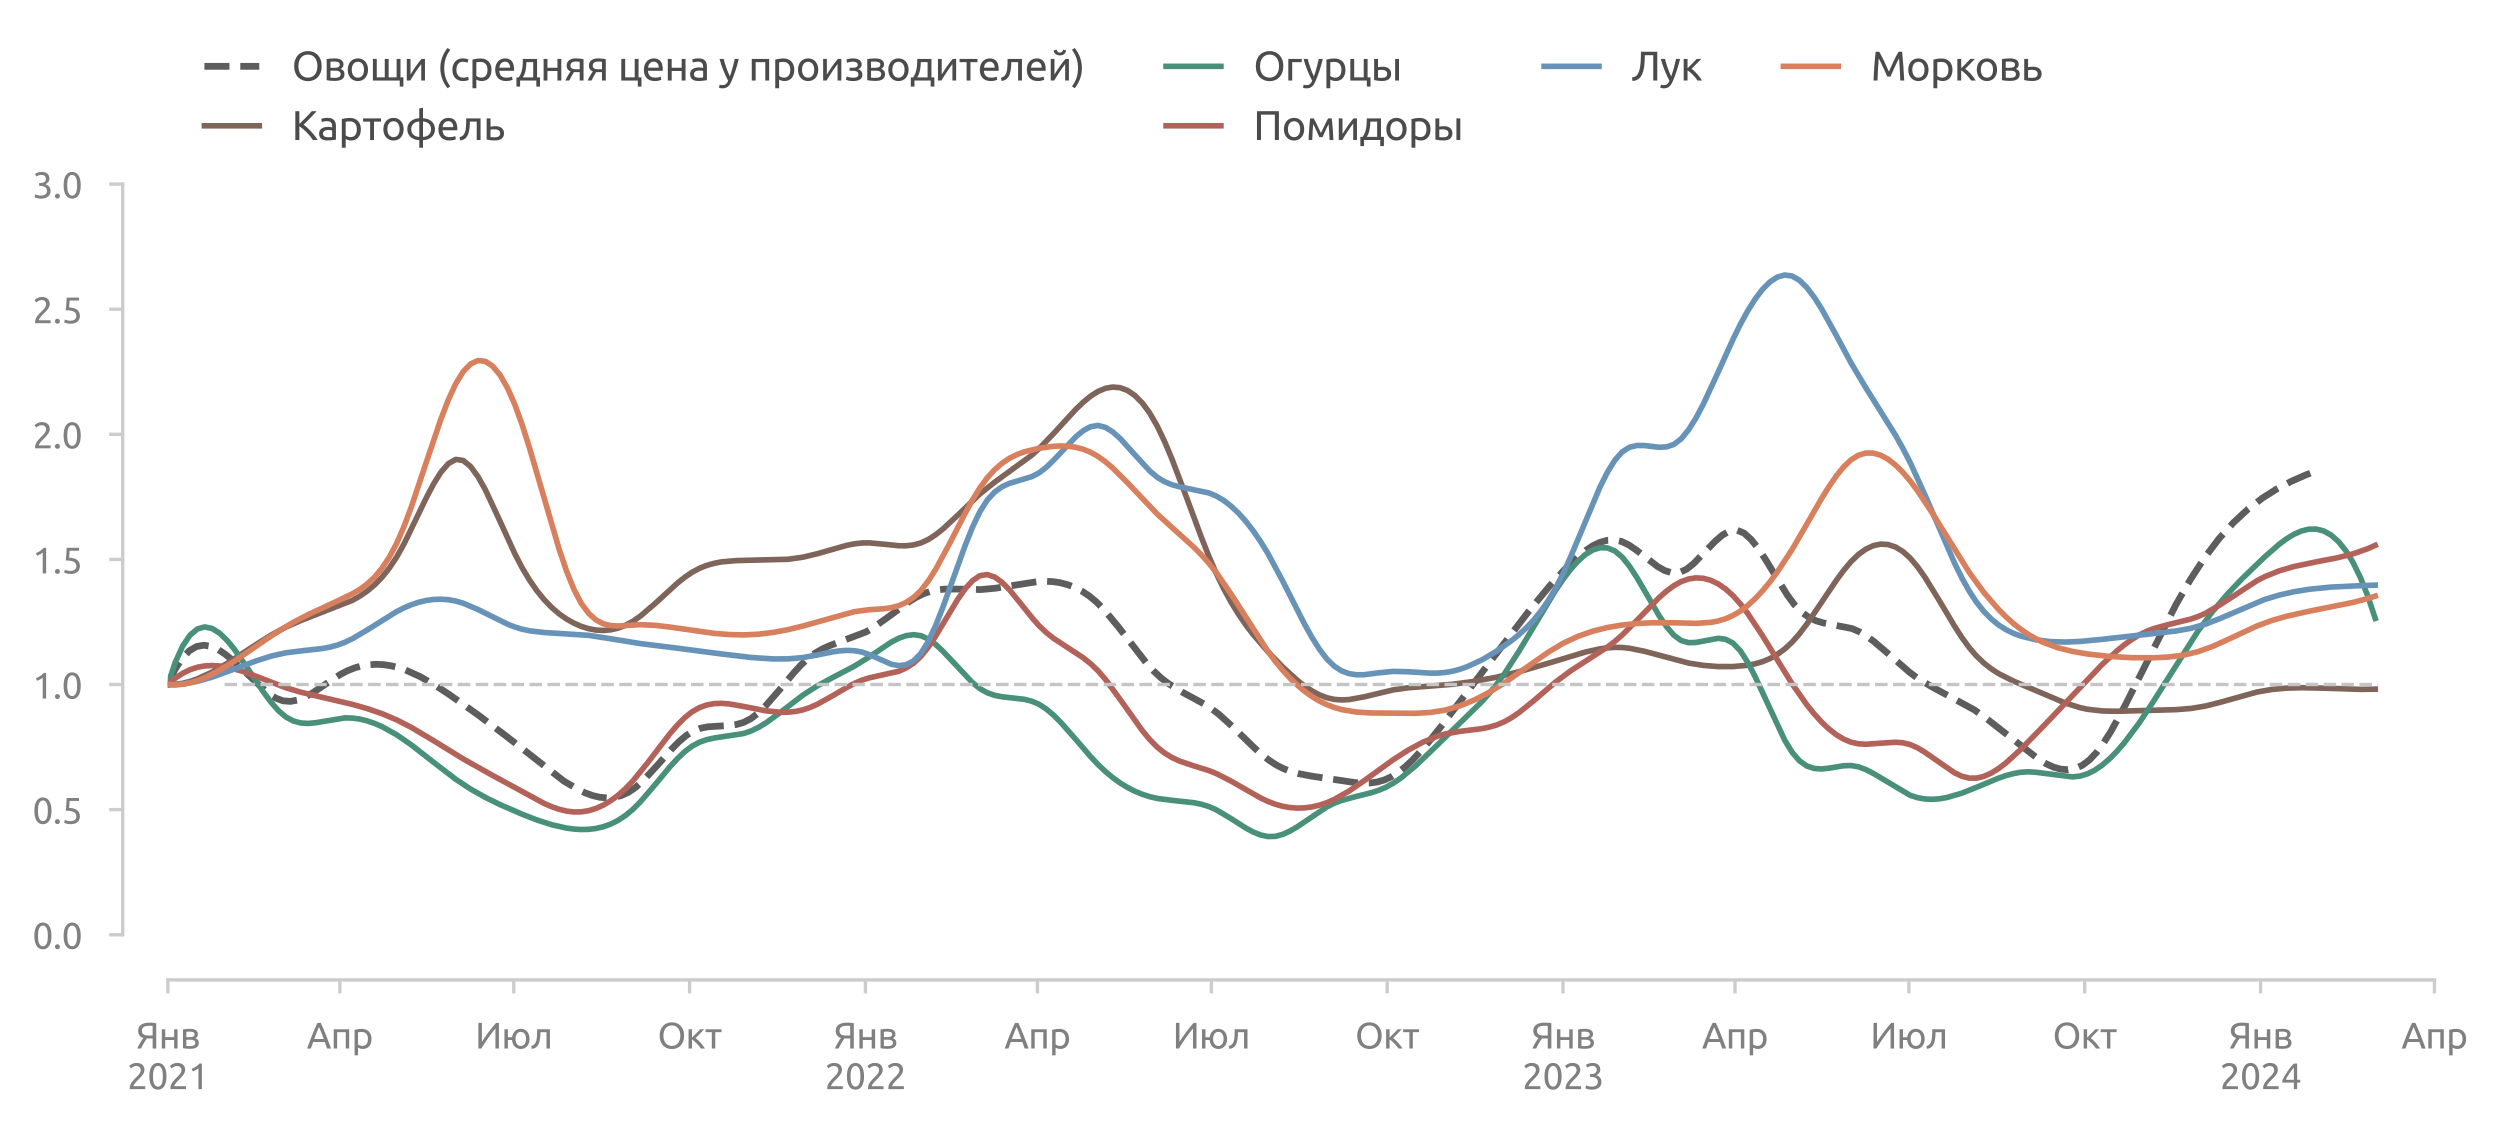 <?xml version="1.0" encoding="utf-8" standalone="no"?>
<!DOCTYPE svg PUBLIC "-//W3C//DTD SVG 1.1//EN"
  "http://www.w3.org/Graphics/SVG/1.1/DTD/svg11.dtd">
<svg xmlns:xlink="http://www.w3.org/1999/xlink" width="553.913pt" height="249.994pt" viewBox="0 0 553.913 249.994" xmlns="http://www.w3.org/2000/svg" version="1.1">
 <defs>
  <style type="text/css">*{stroke-linejoin: round; stroke-linecap: butt}</style>
 </defs>
 <g id="figure_1">
  <g id="patch_1">
   <path d="M 0 249.994 
L 553.913 249.994 
L 553.913 0 
L 0 0 
L 0 249.994 
z
" style="fill: none"/>
  </g>
  <g id="axes_1">
   <g id="patch_2">
    <path d="M 37.193 207.107 
L 539.393 207.107 
L 539.393 40.787 
L 37.193 40.787 
L 37.193 207.107 
z
" style="fill: none"/>
   </g>
   <g id="axes_2">
    <g id="patch_3">
     <path d="M 37.193 207.107 
L 539.393 207.107 
L 539.393 207.107 
L 37.193 207.107 
L 37.193 207.107 
z
" style="fill: none"/>
    </g>
    <g id="matplotlib.axis_1">
     <g id="xtick_1">
      <g id="line2d_1">
       <path d="M 37.193 207.107 
L 37.193 207.107 
" clip-path="url(#p9c393b7647)" style="fill: none; stroke-dasharray: 0.5,0.825; stroke-dashoffset: 0; stroke: #d9d9d9; stroke-width: 0.5"/>
      </g>
      <g id="text_1">
       <!-- 2021 -->
       <g style="fill: #808080" transform="translate(28.168 241.314) scale(0.08 -0.08)">
        <defs>
         <path id="Ubuntu-32" d="M 2989 3302 
Q 2989 3072 2896 2857 
Q 2803 2643 2649 2435 
Q 2496 2227 2304 2025 
Q 2112 1824 1920 1632 
Q 1811 1523 1667 1376 
Q 1523 1229 1395 1069 
Q 1267 909 1180 761 
Q 1094 614 1094 506 
L 3136 506 
L 3136 0 
L 448 0 
Q 442 38 442 76 
Q 442 115 442 147 
Q 442 448 541 707 
Q 640 966 800 1196 
Q 960 1427 1158 1632 
Q 1357 1837 1549 2029 
Q 1709 2182 1853 2332 
Q 1997 2483 2109 2633 
Q 2221 2784 2288 2944 
Q 2355 3104 2355 3283 
Q 2355 3475 2294 3609 
Q 2234 3744 2131 3833 
Q 2029 3923 1891 3964 
Q 1754 4006 1600 4006 
Q 1414 4006 1260 3955 
Q 1107 3904 985 3837 
Q 864 3770 781 3696 
Q 698 3622 653 3584 
L 358 4006 
Q 416 4070 531 4163 
Q 646 4256 806 4339 
Q 966 4422 1164 4480 
Q 1363 4538 1594 4538 
Q 2291 4538 2640 4214 
Q 2989 3891 2989 3302 
z
" transform="scale(0.016)"/>
         <path id="Ubuntu-30" d="M 320 2221 
Q 320 3334 713 3936 
Q 1107 4538 1805 4538 
Q 2502 4538 2896 3936 
Q 3290 3334 3290 2221 
Q 3290 1107 2896 505 
Q 2502 -96 1805 -96 
Q 1107 -96 713 505 
Q 320 1107 320 2221 
z
M 2662 2221 
Q 2662 2586 2620 2912 
Q 2579 3238 2480 3481 
Q 2381 3725 2214 3869 
Q 2048 4013 1805 4013 
Q 1562 4013 1395 3869 
Q 1229 3725 1129 3481 
Q 1030 3238 988 2912 
Q 947 2586 947 2221 
Q 947 1856 988 1529 
Q 1030 1203 1129 960 
Q 1229 717 1395 573 
Q 1562 429 1805 429 
Q 2048 429 2214 573 
Q 2381 717 2480 960 
Q 2579 1203 2620 1529 
Q 2662 1856 2662 2221 
z
" transform="scale(0.016)"/>
         <path id="Ubuntu-31" d="M 595 3520 
Q 960 3661 1305 3881 
Q 1651 4102 1939 4435 
L 2362 4435 
L 2362 0 
L 1766 0 
L 1766 3610 
Q 1690 3539 1578 3462 
Q 1466 3386 1334 3315 
Q 1203 3245 1059 3181 
Q 915 3117 781 3072 
L 595 3520 
z
" transform="scale(0.016)"/>
        </defs>
        <use xlink:href="#Ubuntu-32"/>
        <use xlink:href="#Ubuntu-30" x="56.4"/>
        <use xlink:href="#Ubuntu-32" x="112.8"/>
        <use xlink:href="#Ubuntu-31" x="169.2"/>
       </g>
      </g>
     </g>
     <g id="xtick_2">
      <g id="line2d_2">
       <path d="M 191.748 207.107 
L 191.748 207.107 
" clip-path="url(#p9c393b7647)" style="fill: none; stroke-dasharray: 0.5,0.825; stroke-dashoffset: 0; stroke: #d9d9d9; stroke-width: 0.5"/>
      </g>
      <g id="text_2">
       <!-- 2022 -->
       <g style="fill: #808080" transform="translate(182.723 241.314) scale(0.08 -0.08)">
        <use xlink:href="#Ubuntu-32"/>
        <use xlink:href="#Ubuntu-30" x="56.4"/>
        <use xlink:href="#Ubuntu-32" x="112.8"/>
        <use xlink:href="#Ubuntu-32" x="169.2"/>
       </g>
      </g>
     </g>
     <g id="xtick_3">
      <g id="line2d_3">
       <path d="M 346.304 207.107 
L 346.304 207.107 
" clip-path="url(#p9c393b7647)" style="fill: none; stroke-dasharray: 0.5,0.825; stroke-dashoffset: 0; stroke: #d9d9d9; stroke-width: 0.5"/>
      </g>
      <g id="text_3">
       <!-- 2023 -->
       <g style="fill: #808080" transform="translate(337.279 241.314) scale(0.08 -0.08)">
        <defs>
         <path id="Ubuntu-33" d="M 1446 435 
Q 2016 435 2262 659 
Q 2509 883 2509 1261 
Q 2509 1504 2406 1670 
Q 2304 1837 2137 1936 
Q 1971 2035 1750 2076 
Q 1530 2118 1299 2118 
L 1146 2118 
L 1146 2605 
L 1357 2605 
Q 1517 2605 1686 2637 
Q 1856 2669 1997 2752 
Q 2138 2835 2227 2979 
Q 2317 3123 2317 3341 
Q 2317 3520 2253 3648 
Q 2189 3776 2083 3859 
Q 1978 3942 1840 3977 
Q 1702 4013 1549 4013 
Q 1242 4013 1027 3923 
Q 813 3834 666 3738 
L 435 4192 
Q 512 4243 630 4304 
Q 749 4365 896 4416 
Q 1043 4467 1212 4502 
Q 1382 4538 1568 4538 
Q 1920 4538 2176 4451 
Q 2432 4365 2598 4208 
Q 2765 4051 2848 3836 
Q 2931 3622 2931 3373 
Q 2931 3027 2732 2780 
Q 2534 2534 2253 2406 
Q 2426 2355 2586 2259 
Q 2746 2163 2864 2016 
Q 2982 1869 3056 1677 
Q 3130 1485 3130 1248 
Q 3130 960 3030 713 
Q 2931 467 2723 288 
Q 2515 109 2201 6 
Q 1888 -96 1459 -96 
Q 1293 -96 1117 -70 
Q 941 -45 787 -6 
Q 634 32 518 70 
Q 403 109 352 134 
L 467 653 
Q 576 602 829 518 
Q 1082 435 1446 435 
z
" transform="scale(0.016)"/>
        </defs>
        <use xlink:href="#Ubuntu-32"/>
        <use xlink:href="#Ubuntu-30" x="56.4"/>
        <use xlink:href="#Ubuntu-32" x="112.8"/>
        <use xlink:href="#Ubuntu-33" x="169.2"/>
       </g>
      </g>
     </g>
     <g id="xtick_4">
      <g id="line2d_4">
       <path d="M 500.859 207.107 
L 500.859 207.107 
" clip-path="url(#p9c393b7647)" style="fill: none; stroke-dasharray: 0.5,0.825; stroke-dashoffset: 0; stroke: #d9d9d9; stroke-width: 0.5"/>
      </g>
      <g id="text_4">
       <!-- 2024 -->
       <g style="fill: #808080" transform="translate(491.834 241.314) scale(0.08 -0.08)">
        <defs>
         <path id="Ubuntu-34" d="M 256 1536 
Q 378 1818 589 2192 
Q 800 2566 1065 2963 
Q 1331 3360 1635 3744 
Q 1939 4128 2246 4435 
L 2816 4435 
L 2816 1619 
L 3341 1619 
L 3341 1133 
L 2816 1133 
L 2816 0 
L 2240 0 
L 2240 1133 
L 256 1133 
L 256 1536 
z
M 2240 3731 
Q 2048 3526 1853 3273 
Q 1658 3021 1472 2745 
Q 1286 2470 1123 2182 
Q 960 1894 832 1619 
L 2240 1619 
L 2240 3731 
z
" transform="scale(0.016)"/>
        </defs>
        <use xlink:href="#Ubuntu-32"/>
        <use xlink:href="#Ubuntu-30" x="56.4"/>
        <use xlink:href="#Ubuntu-32" x="112.8"/>
        <use xlink:href="#Ubuntu-34" x="169.2"/>
       </g>
      </g>
     </g>
    </g>
    <g id="matplotlib.axis_2"/>
   </g>
   <g id="matplotlib.axis_3">
    <g id="xtick_5">
     <g id="line2d_5">
      <defs>
       <path id="m097918ac98" d="M 0 0 
L 0 3 
" style="stroke: #cccccc; stroke-width: 0.75"/>
      </defs>
      <g>
       <use xlink:href="#m097918ac98" x="37.193" y="217.107" style="fill: #cccccc; stroke: #cccccc; stroke-width: 0.75"/>
      </g>
     </g>
     <g id="text_5">
      <!-- Янв -->
      <g style="fill: #808080" transform="translate(30.117 232.314) scale(0.08 -0.08)">
       <defs>
        <path id="Ubuntu-42f" d="M 2272 3936 
Q 2029 3936 1808 3897 
Q 1587 3859 1414 3763 
Q 1242 3667 1139 3500 
Q 1037 3334 1037 3085 
Q 1037 2611 1341 2428 
Q 1645 2246 2253 2246 
L 2893 2246 
L 2893 3917 
Q 2822 3917 2726 3923 
Q 2643 3930 2531 3933 
Q 2419 3936 2272 3936 
z
M 2323 4480 
Q 2458 4480 2611 4473 
Q 2765 4467 2921 4454 
Q 3078 4442 3232 4422 
Q 3386 4403 3514 4371 
L 3514 0 
L 2893 0 
L 2893 1734 
L 2362 1734 
Q 2272 1734 2173 1737 
Q 2074 1741 1907 1760 
Q 1792 1606 1657 1401 
Q 1523 1197 1388 966 
Q 1254 736 1123 486 
Q 992 237 883 0 
L 230 0 
Q 333 250 473 518 
Q 614 787 764 1030 
Q 915 1274 1052 1482 
Q 1190 1690 1293 1824 
Q 1146 1869 986 1952 
Q 826 2035 691 2182 
Q 557 2330 470 2550 
Q 384 2771 384 3078 
Q 384 3424 518 3686 
Q 653 3949 905 4125 
Q 1158 4301 1516 4390 
Q 1875 4480 2323 4480 
z
" transform="scale(0.016)"/>
        <path id="Ubuntu-43d" d="M 3238 0 
L 2643 0 
L 2643 1472 
L 1107 1472 
L 1107 0 
L 512 0 
L 512 3328 
L 1107 3328 
L 1107 1971 
L 2643 1971 
L 2643 3328 
L 3238 3328 
L 3238 0 
z
" transform="scale(0.016)"/>
        <path id="Ubuntu-432" d="M 1094 448 
Q 1133 442 1203 435 
Q 1274 429 1363 425 
Q 1453 422 1552 419 
Q 1651 416 1741 416 
Q 1926 416 2096 441 
Q 2266 467 2390 531 
Q 2515 595 2588 700 
Q 2662 806 2662 973 
Q 2662 1133 2595 1238 
Q 2528 1344 2413 1408 
Q 2298 1472 2141 1497 
Q 1984 1523 1805 1523 
L 1094 1523 
L 1094 448 
z
M 1728 1965 
Q 1901 1965 2045 1987 
Q 2189 2010 2294 2067 
Q 2400 2125 2461 2221 
Q 2522 2317 2522 2464 
Q 2522 2618 2445 2707 
Q 2368 2797 2243 2845 
Q 2118 2893 1961 2909 
Q 1805 2925 1645 2925 
Q 1498 2925 1347 2918 
Q 1197 2912 1094 2906 
L 1094 1965 
L 1728 1965 
z
M 1715 -58 
Q 1338 -58 1018 -22 
Q 698 13 512 58 
L 512 3296 
Q 698 3341 1018 3376 
Q 1338 3411 1715 3411 
Q 1978 3411 2227 3366 
Q 2477 3322 2669 3216 
Q 2861 3110 2979 2928 
Q 3098 2746 3098 2477 
Q 3098 2234 2976 2061 
Q 2854 1888 2650 1792 
Q 2925 1696 3088 1507 
Q 3251 1318 3251 979 
Q 3251 678 3132 480 
Q 3014 282 2806 160 
Q 2598 38 2316 -10 
Q 2035 -58 1715 -58 
z
" transform="scale(0.016)"/>
       </defs>
       <use xlink:href="#Ubuntu-42f"/>
       <use xlink:href="#Ubuntu-43d" x="63.5"/>
       <use xlink:href="#Ubuntu-432" x="122.1"/>
      </g>
     </g>
    </g>
    <g id="xtick_6">
     <g id="line2d_6">
      <g>
       <use xlink:href="#m097918ac98" x="75.302" y="217.107" style="fill: #cccccc; stroke: #cccccc; stroke-width: 0.75"/>
      </g>
     </g>
     <g id="text_6">
      <!-- Апр -->
      <g style="fill: #808080" transform="translate(67.982 232.314) scale(0.08 -0.08)">
       <defs>
        <path id="Ubuntu-410" d="M 3514 0 
Q 3405 288 3309 566 
Q 3213 845 3110 1133 
L 1101 1133 
L 698 0 
L 51 0 
Q 307 704 531 1302 
Q 755 1901 969 2438 
Q 1184 2976 1395 3465 
Q 1606 3955 1837 4435 
L 2406 4435 
Q 2637 3955 2848 3465 
Q 3059 2976 3273 2438 
Q 3488 1901 3712 1302 
Q 3936 704 4192 0 
L 3514 0 
z
M 2931 1645 
Q 2726 2202 2524 2723 
Q 2323 3245 2106 3725 
Q 1882 3245 1680 2723 
Q 1478 2202 1280 1645 
L 2931 1645 
z
" transform="scale(0.016)"/>
        <path id="Ubuntu-43f" d="M 3187 0 
L 2592 0 
L 2592 2829 
L 1107 2829 
L 1107 0 
L 512 0 
L 512 3328 
L 3187 3328 
L 3187 0 
z
" transform="scale(0.016)"/>
        <path id="Ubuntu-440" d="M 2822 1658 
Q 2822 2240 2534 2553 
Q 2246 2867 1766 2867 
Q 1498 2867 1347 2848 
Q 1197 2829 1107 2803 
L 1107 704 
Q 1216 614 1421 531 
Q 1626 448 1869 448 
Q 2125 448 2307 541 
Q 2490 634 2605 797 
Q 2720 960 2771 1181 
Q 2822 1402 2822 1658 
z
M 3443 1658 
Q 3443 1280 3344 960 
Q 3245 640 3053 409 
Q 2861 179 2582 51 
Q 2304 -77 1946 -77 
Q 1658 -77 1437 0 
Q 1216 77 1107 147 
L 1107 -1184 
L 512 -1184 
L 512 3226 
Q 723 3277 1040 3337 
Q 1357 3398 1773 3398 
Q 2157 3398 2464 3276 
Q 2771 3155 2988 2931 
Q 3206 2707 3324 2384 
Q 3443 2061 3443 1658 
z
" transform="scale(0.016)"/>
       </defs>
       <use xlink:href="#Ubuntu-410"/>
       <use xlink:href="#Ubuntu-43f" x="66.3"/>
       <use xlink:href="#Ubuntu-440" x="124.1"/>
      </g>
     </g>
    </g>
    <g id="xtick_7">
     <g id="line2d_7">
      <g>
       <use xlink:href="#m097918ac98" x="113.835" y="217.107" style="fill: #cccccc; stroke: #cccccc; stroke-width: 0.75"/>
      </g>
     </g>
     <g id="text_7">
      <!-- Июл -->
      <g style="fill: #808080" transform="translate(105.288 232.314) scale(0.08 -0.08)">
       <defs>
        <path id="Ubuntu-418" d="M 550 0 
L 550 4435 
L 1158 4435 
L 1158 1152 
Q 1363 1491 1660 1926 
Q 1958 2362 2294 2813 
Q 2630 3264 2972 3689 
Q 3315 4115 3616 4435 
L 4109 4435 
L 4109 0 
L 3501 0 
L 3501 3462 
Q 3322 3258 3110 2989 
Q 2899 2720 2675 2416 
Q 2451 2112 2224 1785 
Q 1997 1459 1785 1142 
Q 1574 826 1392 531 
Q 1210 237 1069 0 
L 550 0 
z
" transform="scale(0.016)"/>
        <path id="Ubuntu-44e" d="M 1107 1952 
L 1837 1952 
Q 1875 2285 2006 2553 
Q 2138 2822 2336 3014 
Q 2534 3206 2790 3308 
Q 3046 3411 3341 3411 
Q 3667 3411 3945 3286 
Q 4224 3162 4429 2931 
Q 4634 2701 4749 2377 
Q 4864 2054 4864 1664 
Q 4864 1267 4749 947 
Q 4634 627 4429 396 
Q 4224 166 3945 41 
Q 3667 -83 3341 -83 
Q 3034 -83 2768 29 
Q 2502 141 2304 342 
Q 2106 544 1981 832 
Q 1856 1120 1830 1472 
L 1107 1472 
L 1107 0 
L 512 0 
L 512 3328 
L 1107 3328 
L 1107 1952 
z
M 4250 1664 
Q 4250 2227 4003 2556 
Q 3757 2886 3341 2886 
Q 2925 2886 2678 2556 
Q 2432 2227 2432 1664 
Q 2432 1101 2678 771 
Q 2925 442 3341 442 
Q 3757 442 4003 771 
Q 4250 1101 4250 1664 
z
" transform="scale(0.016)"/>
        <path id="Ubuntu-43b" d="M 1670 2829 
Q 1670 2618 1660 2378 
Q 1651 2138 1625 1898 
Q 1600 1658 1555 1424 
Q 1510 1190 1440 986 
Q 1370 781 1264 601 
Q 1158 422 1004 284 
Q 851 147 646 54 
Q 442 -38 166 -64 
L 83 435 
Q 397 499 579 672 
Q 762 845 870 1094 
Q 966 1312 1011 1587 
Q 1056 1862 1075 2160 
Q 1094 2458 1097 2758 
Q 1101 3059 1101 3328 
L 3315 3328 
L 3315 0 
L 2720 0 
L 2720 2829 
L 1670 2829 
z
" transform="scale(0.016)"/>
       </defs>
       <use xlink:href="#Ubuntu-418"/>
       <use xlink:href="#Ubuntu-44e" x="72.8"/>
       <use xlink:href="#Ubuntu-43b" x="153.9"/>
      </g>
     </g>
    </g>
    <g id="xtick_8">
     <g id="line2d_8">
      <g>
       <use xlink:href="#m097918ac98" x="152.792" y="217.107" style="fill: #cccccc; stroke: #cccccc; stroke-width: 0.75"/>
      </g>
     </g>
     <g id="text_8">
      <!-- Окт -->
      <g style="fill: #808080" transform="translate(145.68 232.314) scale(0.08 -0.08)">
       <defs>
        <path id="Ubuntu-41e" d="M 371 2221 
Q 371 2790 540 3225 
Q 710 3661 1001 3952 
Q 1293 4243 1680 4390 
Q 2067 4538 2502 4538 
Q 2931 4538 3312 4390 
Q 3693 4243 3981 3952 
Q 4269 3661 4438 3225 
Q 4608 2790 4608 2221 
Q 4608 1651 4438 1216 
Q 4269 781 3981 489 
Q 3693 198 3312 51 
Q 2931 -96 2502 -96 
Q 2067 -96 1680 51 
Q 1293 198 1001 489 
Q 710 781 540 1216 
Q 371 1651 371 2221 
z
M 1024 2221 
Q 1024 1818 1126 1488 
Q 1229 1158 1417 928 
Q 1606 698 1878 573 
Q 2150 448 2490 448 
Q 2829 448 3097 573 
Q 3366 698 3555 928 
Q 3744 1158 3846 1488 
Q 3949 1818 3949 2221 
Q 3949 2624 3846 2953 
Q 3744 3283 3555 3513 
Q 3366 3744 3097 3869 
Q 2829 3994 2490 3994 
Q 2150 3994 1878 3869 
Q 1606 3744 1417 3513 
Q 1229 3283 1126 2953 
Q 1024 2624 1024 2221 
z
" transform="scale(0.016)"/>
        <path id="Ubuntu-43a" d="M 1728 1811 
Q 1926 1670 2156 1456 
Q 2387 1242 2608 992 
Q 2829 742 3021 483 
Q 3213 224 3347 0 
L 2643 0 
Q 2502 218 2313 445 
Q 2125 672 1920 883 
Q 1715 1094 1504 1273 
Q 1293 1453 1107 1574 
L 1107 0 
L 512 0 
L 512 3328 
L 1107 3328 
L 1107 1901 
Q 1261 2048 1459 2243 
Q 1658 2438 1859 2640 
Q 2061 2842 2233 3024 
Q 2406 3206 2515 3328 
L 3206 3328 
Q 3066 3174 2877 2979 
Q 2688 2784 2486 2579 
Q 2285 2374 2086 2172 
Q 1888 1971 1728 1811 
z
" transform="scale(0.016)"/>
        <path id="Ubuntu-442" d="M 2861 3328 
L 2861 2829 
L 1779 2829 
L 1779 0 
L 1184 0 
L 1184 2829 
L 102 2829 
L 102 3328 
L 2861 3328 
z
" transform="scale(0.016)"/>
       </defs>
       <use xlink:href="#Ubuntu-41e"/>
       <use xlink:href="#Ubuntu-43a" x="77.8"/>
       <use xlink:href="#Ubuntu-442" x="131.5"/>
      </g>
     </g>
    </g>
    <g id="xtick_9">
     <g id="line2d_9">
      <g>
       <use xlink:href="#m097918ac98" x="191.748" y="217.107" style="fill: #cccccc; stroke: #cccccc; stroke-width: 0.75"/>
      </g>
     </g>
     <g id="text_9">
      <!-- Янв -->
      <g style="fill: #808080" transform="translate(184.673 232.314) scale(0.08 -0.08)">
       <use xlink:href="#Ubuntu-42f"/>
       <use xlink:href="#Ubuntu-43d" x="63.5"/>
       <use xlink:href="#Ubuntu-432" x="122.1"/>
      </g>
     </g>
    </g>
    <g id="xtick_10">
     <g id="line2d_10">
      <g>
       <use xlink:href="#m097918ac98" x="229.858" y="217.107" style="fill: #cccccc; stroke: #cccccc; stroke-width: 0.75"/>
      </g>
     </g>
     <g id="text_10">
      <!-- Апр -->
      <g style="fill: #808080" transform="translate(222.538 232.314) scale(0.08 -0.08)">
       <use xlink:href="#Ubuntu-410"/>
       <use xlink:href="#Ubuntu-43f" x="66.3"/>
       <use xlink:href="#Ubuntu-440" x="124.1"/>
      </g>
     </g>
    </g>
    <g id="xtick_11">
     <g id="line2d_11">
      <g>
       <use xlink:href="#m097918ac98" x="268.391" y="217.107" style="fill: #cccccc; stroke: #cccccc; stroke-width: 0.75"/>
      </g>
     </g>
     <g id="text_11">
      <!-- Июл -->
      <g style="fill: #808080" transform="translate(259.843 232.314) scale(0.08 -0.08)">
       <use xlink:href="#Ubuntu-418"/>
       <use xlink:href="#Ubuntu-44e" x="72.8"/>
       <use xlink:href="#Ubuntu-43b" x="153.9"/>
      </g>
     </g>
    </g>
    <g id="xtick_12">
     <g id="line2d_12">
      <g>
       <use xlink:href="#m097918ac98" x="307.347" y="217.107" style="fill: #cccccc; stroke: #cccccc; stroke-width: 0.75"/>
      </g>
     </g>
     <g id="text_12">
      <!-- Окт -->
      <g style="fill: #808080" transform="translate(300.235 232.314) scale(0.08 -0.08)">
       <use xlink:href="#Ubuntu-41e"/>
       <use xlink:href="#Ubuntu-43a" x="77.8"/>
       <use xlink:href="#Ubuntu-442" x="131.5"/>
      </g>
     </g>
    </g>
    <g id="xtick_13">
     <g id="line2d_13">
      <g>
       <use xlink:href="#m097918ac98" x="346.304" y="217.107" style="fill: #cccccc; stroke: #cccccc; stroke-width: 0.75"/>
      </g>
     </g>
     <g id="text_13">
      <!-- Янв -->
      <g style="fill: #808080" transform="translate(339.228 232.314) scale(0.08 -0.08)">
       <use xlink:href="#Ubuntu-42f"/>
       <use xlink:href="#Ubuntu-43d" x="63.5"/>
       <use xlink:href="#Ubuntu-432" x="122.1"/>
      </g>
     </g>
    </g>
    <g id="xtick_14">
     <g id="line2d_14">
      <g>
       <use xlink:href="#m097918ac98" x="384.413" y="217.107" style="fill: #cccccc; stroke: #cccccc; stroke-width: 0.75"/>
      </g>
     </g>
     <g id="text_14">
      <!-- Апр -->
      <g style="fill: #808080" transform="translate(377.093 232.314) scale(0.08 -0.08)">
       <use xlink:href="#Ubuntu-410"/>
       <use xlink:href="#Ubuntu-43f" x="66.3"/>
       <use xlink:href="#Ubuntu-440" x="124.1"/>
      </g>
     </g>
    </g>
    <g id="xtick_15">
     <g id="line2d_15">
      <g>
       <use xlink:href="#m097918ac98" x="422.946" y="217.107" style="fill: #cccccc; stroke: #cccccc; stroke-width: 0.75"/>
      </g>
     </g>
     <g id="text_15">
      <!-- Июл -->
      <g style="fill: #808080" transform="translate(414.399 232.314) scale(0.08 -0.08)">
       <use xlink:href="#Ubuntu-418"/>
       <use xlink:href="#Ubuntu-44e" x="72.8"/>
       <use xlink:href="#Ubuntu-43b" x="153.9"/>
      </g>
     </g>
    </g>
    <g id="xtick_16">
     <g id="line2d_16">
      <g>
       <use xlink:href="#m097918ac98" x="461.903" y="217.107" style="fill: #cccccc; stroke: #cccccc; stroke-width: 0.75"/>
      </g>
     </g>
     <g id="text_16">
      <!-- Окт -->
      <g style="fill: #808080" transform="translate(454.791 232.314) scale(0.08 -0.08)">
       <use xlink:href="#Ubuntu-41e"/>
       <use xlink:href="#Ubuntu-43a" x="77.8"/>
       <use xlink:href="#Ubuntu-442" x="131.5"/>
      </g>
     </g>
    </g>
    <g id="xtick_17">
     <g id="line2d_17">
      <g>
       <use xlink:href="#m097918ac98" x="500.859" y="217.107" style="fill: #cccccc; stroke: #cccccc; stroke-width: 0.75"/>
      </g>
     </g>
     <g id="text_17">
      <!-- Янв -->
      <g style="fill: #808080" transform="translate(493.784 232.314) scale(0.08 -0.08)">
       <use xlink:href="#Ubuntu-42f"/>
       <use xlink:href="#Ubuntu-43d" x="63.5"/>
       <use xlink:href="#Ubuntu-432" x="122.1"/>
      </g>
     </g>
    </g>
    <g id="xtick_18">
     <g id="line2d_18">
      <g>
       <use xlink:href="#m097918ac98" x="539.393" y="217.107" style="fill: #cccccc; stroke: #cccccc; stroke-width: 0.75"/>
      </g>
     </g>
     <g id="text_18">
      <!-- Апр -->
      <g style="fill: #808080" transform="translate(532.072 232.314) scale(0.08 -0.08)">
       <use xlink:href="#Ubuntu-410"/>
       <use xlink:href="#Ubuntu-43f" x="66.3"/>
       <use xlink:href="#Ubuntu-440" x="124.1"/>
      </g>
     </g>
    </g>
   </g>
   <g id="matplotlib.axis_4">
    <g id="ytick_1">
     <g id="line2d_19">
      <defs>
       <path id="m8ad7311611" d="M 0 0 
L -3 0 
" style="stroke: #cccccc; stroke-width: 0.75"/>
      </defs>
      <g>
       <use xlink:href="#m8ad7311611" x="27.192" y="207.107" style="fill: #cccccc; stroke: #cccccc; stroke-width: 0.75"/>
      </g>
     </g>
     <g id="text_19">
      <!-- 0.0 -->
      <g style="fill: #808080" transform="translate(7.2 210.211) scale(0.08 -0.08)">
       <defs>
        <path id="Ubuntu-2e" d="M 1216 346 
Q 1216 173 1101 45 
Q 986 -83 787 -83 
Q 589 -83 473 45 
Q 358 173 358 346 
Q 358 518 473 646 
Q 589 774 787 774 
Q 986 774 1101 646 
Q 1216 518 1216 346 
z
" transform="scale(0.016)"/>
       </defs>
       <use xlink:href="#Ubuntu-30"/>
       <use xlink:href="#Ubuntu-2e" x="56.4"/>
       <use xlink:href="#Ubuntu-30" x="81"/>
      </g>
     </g>
    </g>
    <g id="ytick_2">
     <g id="line2d_20">
      <g>
       <use xlink:href="#m8ad7311611" x="27.192" y="179.387" style="fill: #cccccc; stroke: #cccccc; stroke-width: 0.75"/>
      </g>
     </g>
     <g id="text_20">
      <!-- 0.5 -->
      <g style="fill: #808080" transform="translate(7.2 182.491) scale(0.08 -0.08)">
       <defs>
        <path id="Ubuntu-35" d="M 1274 2726 
Q 2240 2688 2691 2304 
Q 3142 1920 3142 1261 
Q 3142 966 3043 716 
Q 2944 467 2742 288 
Q 2541 109 2233 6 
Q 1926 -96 1504 -96 
Q 1338 -96 1165 -70 
Q 992 -45 845 -6 
Q 698 32 582 70 
Q 467 109 416 134 
L 531 653 
Q 640 602 886 518 
Q 1133 435 1491 435 
Q 1779 435 1974 499 
Q 2170 563 2291 672 
Q 2413 781 2467 925 
Q 2522 1069 2522 1229 
Q 2522 1472 2438 1661 
Q 2355 1850 2144 1978 
Q 1933 2106 1581 2173 
Q 1229 2240 691 2240 
Q 730 2554 752 2829 
Q 774 3104 793 3366 
Q 813 3629 825 3888 
Q 838 4147 851 4435 
L 2989 4435 
L 2989 3930 
L 1370 3930 
Q 1363 3834 1350 3670 
Q 1338 3507 1325 3331 
Q 1312 3155 1299 2988 
Q 1286 2822 1274 2726 
z
" transform="scale(0.016)"/>
       </defs>
       <use xlink:href="#Ubuntu-30"/>
       <use xlink:href="#Ubuntu-2e" x="56.4"/>
       <use xlink:href="#Ubuntu-35" x="81"/>
      </g>
     </g>
    </g>
    <g id="ytick_3">
     <g id="line2d_21">
      <g>
       <use xlink:href="#m8ad7311611" x="27.192" y="151.667" style="fill: #cccccc; stroke: #cccccc; stroke-width: 0.75"/>
      </g>
     </g>
     <g id="text_21">
      <!-- 1.0 -->
      <g style="fill: #808080" transform="translate(7.2 154.771) scale(0.08 -0.08)">
       <use xlink:href="#Ubuntu-31"/>
       <use xlink:href="#Ubuntu-2e" x="56.4"/>
       <use xlink:href="#Ubuntu-30" x="81"/>
      </g>
     </g>
    </g>
    <g id="ytick_4">
     <g id="line2d_22">
      <g>
       <use xlink:href="#m8ad7311611" x="27.192" y="123.947" style="fill: #cccccc; stroke: #cccccc; stroke-width: 0.75"/>
      </g>
     </g>
     <g id="text_22">
      <!-- 1.5 -->
      <g style="fill: #808080" transform="translate(7.2 127.051) scale(0.08 -0.08)">
       <use xlink:href="#Ubuntu-31"/>
       <use xlink:href="#Ubuntu-2e" x="56.4"/>
       <use xlink:href="#Ubuntu-35" x="81"/>
      </g>
     </g>
    </g>
    <g id="ytick_5">
     <g id="line2d_23">
      <g>
       <use xlink:href="#m8ad7311611" x="27.192" y="96.227" style="fill: #cccccc; stroke: #cccccc; stroke-width: 0.75"/>
      </g>
     </g>
     <g id="text_23">
      <!-- 2.0 -->
      <g style="fill: #808080" transform="translate(7.2 99.331) scale(0.08 -0.08)">
       <use xlink:href="#Ubuntu-32"/>
       <use xlink:href="#Ubuntu-2e" x="56.4"/>
       <use xlink:href="#Ubuntu-30" x="81"/>
      </g>
     </g>
    </g>
    <g id="ytick_6">
     <g id="line2d_24">
      <g>
       <use xlink:href="#m8ad7311611" x="27.192" y="68.507" style="fill: #cccccc; stroke: #cccccc; stroke-width: 0.75"/>
      </g>
     </g>
     <g id="text_24">
      <!-- 2.5 -->
      <g style="fill: #808080" transform="translate(7.2 71.611) scale(0.08 -0.08)">
       <use xlink:href="#Ubuntu-32"/>
       <use xlink:href="#Ubuntu-2e" x="56.4"/>
       <use xlink:href="#Ubuntu-35" x="81"/>
      </g>
     </g>
    </g>
    <g id="ytick_7">
     <g id="line2d_25">
      <g>
       <use xlink:href="#m8ad7311611" x="27.192" y="40.787" style="fill: #cccccc; stroke: #cccccc; stroke-width: 0.75"/>
      </g>
     </g>
     <g id="text_25">
      <!-- 3.0 -->
      <g style="fill: #808080" transform="translate(7.2 43.891) scale(0.08 -0.08)">
       <use xlink:href="#Ubuntu-33"/>
       <use xlink:href="#Ubuntu-2e" x="56.4"/>
       <use xlink:href="#Ubuntu-30" x="81"/>
      </g>
     </g>
    </g>
   </g>
   <g id="line2d_26">
    <path d="M 37.193 151.667 
L 38.787 148.282 
L 40.382 145.811 
L 41.976 144.161 
L 43.571 143.24 
L 45.166 142.955 
L 46.76 143.213 
L 48.355 143.922 
L 49.95 144.989 
L 51.544 146.32 
L 59.517 153.71 
L 61.112 154.685 
L 62.707 155.276 
L 64.301 155.408 
L 65.896 155.12 
L 67.49 154.499 
L 69.085 153.63 
L 72.274 151.495 
L 75.464 149.402 
L 77.058 148.58 
L 78.653 147.955 
L 80.247 147.52 
L 81.842 147.266 
L 83.437 147.186 
L 85.031 147.271 
L 86.626 147.514 
L 88.221 147.905 
L 89.815 148.437 
L 93.004 149.87 
L 96.194 151.69 
L 99.383 153.772 
L 105.761 158.28 
L 112.14 163.078 
L 124.897 173.034 
L 128.086 174.933 
L 129.681 175.683 
L 131.276 176.262 
L 132.87 176.64 
L 134.465 176.787 
L 136.059 176.671 
L 137.654 176.263 
L 139.249 175.531 
L 140.843 174.447 
L 142.438 173.031 
L 145.627 169.58 
L 148.816 165.967 
L 150.411 164.349 
L 152.006 162.987 
L 153.6 161.981 
L 155.195 161.362 
L 156.79 161.036 
L 159.979 160.835 
L 161.573 160.745 
L 163.168 160.521 
L 164.763 160.054 
L 166.357 159.238 
L 167.952 158.022 
L 169.547 156.483 
L 172.736 152.818 
L 175.925 149.006 
L 177.52 147.283 
L 179.114 145.809 
L 180.709 144.644 
L 182.304 143.738 
L 183.898 143.025 
L 191.871 140.012 
L 193.466 139.072 
L 196.655 136.806 
L 201.439 133.295 
L 203.034 132.324 
L 204.628 131.548 
L 206.223 131.009 
L 207.818 130.683 
L 209.412 130.524 
L 212.602 130.522 
L 217.385 130.63 
L 220.575 130.322 
L 230.142 128.829 
L 231.737 128.789 
L 233.332 128.879 
L 234.926 129.121 
L 236.521 129.534 
L 238.116 130.142 
L 239.71 130.966 
L 241.305 132.027 
L 242.899 133.346 
L 244.494 134.941 
L 247.683 138.767 
L 254.062 146.967 
L 255.656 148.714 
L 257.251 150.202 
L 258.846 151.438 
L 262.035 153.4 
L 266.819 155.996 
L 268.413 157.017 
L 270.008 158.216 
L 273.197 161.091 
L 277.981 165.755 
L 279.576 167.176 
L 281.17 168.436 
L 282.765 169.48 
L 284.36 170.295 
L 285.954 170.916 
L 287.549 171.38 
L 290.738 171.988 
L 297.117 172.93 
L 300.306 173.406 
L 301.901 173.519 
L 303.495 173.489 
L 305.09 173.272 
L 306.685 172.823 
L 308.279 172.096 
L 309.874 171.077 
L 311.468 169.797 
L 313.063 168.293 
L 316.252 164.757 
L 319.442 160.762 
L 330.604 146.033 
L 338.577 135.618 
L 343.361 129.808 
L 346.55 126.297 
L 349.739 123.227 
L 351.334 121.954 
L 352.929 120.914 
L 354.523 120.152 
L 356.118 119.714 
L 357.713 119.642 
L 359.307 119.983 
L 360.902 120.751 
L 362.496 121.836 
L 367.28 125.536 
L 368.875 126.434 
L 370.47 126.922 
L 372.064 126.855 
L 373.659 126.128 
L 375.254 124.867 
L 378.443 121.555 
L 380.037 119.91 
L 381.632 118.544 
L 383.227 117.66 
L 384.821 117.462 
L 386.416 118.119 
L 388.011 119.55 
L 389.605 121.571 
L 391.2 123.995 
L 395.984 131.811 
L 397.578 133.976 
L 399.173 135.628 
L 400.768 136.779 
L 402.362 137.537 
L 403.957 138.011 
L 410.335 139.267 
L 411.93 139.96 
L 413.525 140.917 
L 415.119 142.08 
L 418.308 144.793 
L 423.092 148.952 
L 424.687 150.133 
L 427.876 152.087 
L 437.444 157.28 
L 440.633 159.595 
L 451.796 168.31 
L 453.39 169.246 
L 454.985 169.967 
L 456.58 170.417 
L 458.174 170.539 
L 459.769 170.277 
L 461.363 169.572 
L 462.958 168.369 
L 464.553 166.659 
L 466.147 164.508 
L 467.742 161.988 
L 470.931 156.135 
L 482.094 134.002 
L 485.283 128.462 
L 488.472 123.544 
L 491.661 119.339 
L 494.851 115.797 
L 498.04 112.839 
L 501.229 110.384 
L 504.418 108.356 
L 507.608 106.675 
L 510.797 105.262 
L 513.986 104.039 
L 513.986 104.039 
" clip-path="url(#pbb4e7ce5d2)" style="fill: none; stroke-dasharray: 5.55,2.4; stroke-dashoffset: 0; stroke: #5d5d5d; stroke-width: 1.5"/>
   </g>
   <g id="line2d_27">
    <path d="M 37.193 151.667 
L 38.828 151.627 
L 40.464 151.392 
L 42.1 150.982 
L 43.735 150.417 
L 47.007 148.905 
L 50.278 147.016 
L 56.821 142.755 
L 60.092 140.706 
L 63.364 138.926 
L 66.635 137.495 
L 78.085 133.008 
L 79.721 132.087 
L 81.356 130.966 
L 82.992 129.592 
L 84.628 127.91 
L 86.263 125.865 
L 87.899 123.403 
L 89.535 120.475 
L 92.806 113.71 
L 94.442 110.312 
L 96.078 107.198 
L 97.713 104.593 
L 99.349 102.717 
L 100.985 101.793 
L 102.62 102.022 
L 104.256 103.357 
L 105.892 105.587 
L 107.527 108.499 
L 110.799 115.515 
L 114.07 122.693 
L 115.706 125.83 
L 117.342 128.559 
L 118.977 130.911 
L 120.613 132.916 
L 122.249 134.603 
L 123.884 136.004 
L 125.52 137.149 
L 127.156 138.067 
L 128.792 138.784 
L 130.427 139.299 
L 132.063 139.603 
L 133.699 139.688 
L 135.334 139.543 
L 136.97 139.16 
L 138.606 138.531 
L 140.241 137.646 
L 141.877 136.51 
L 145.148 133.72 
L 150.056 129.23 
L 151.691 127.915 
L 153.327 126.802 
L 154.963 125.929 
L 156.598 125.274 
L 158.234 124.806 
L 159.87 124.492 
L 163.141 124.206 
L 174.591 123.916 
L 177.862 123.465 
L 181.134 122.675 
L 187.677 120.813 
L 189.312 120.495 
L 190.948 120.307 
L 192.584 120.28 
L 195.855 120.581 
L 199.126 120.913 
L 200.762 120.924 
L 202.398 120.741 
L 204.034 120.299 
L 205.669 119.538 
L 207.305 118.478 
L 208.941 117.182 
L 212.212 114.142 
L 217.119 109.43 
L 220.391 106.825 
L 228.569 100.876 
L 230.205 99.418 
L 233.476 96.018 
L 238.383 90.667 
L 240.019 89.101 
L 241.655 87.761 
L 243.29 86.719 
L 244.926 86.038 
L 246.562 85.755 
L 248.197 85.906 
L 249.833 86.525 
L 251.469 87.646 
L 253.104 89.302 
L 254.74 91.53 
L 256.376 94.362 
L 258.012 97.78 
L 259.647 101.66 
L 262.919 110.261 
L 266.19 119.072 
L 267.826 123.215 
L 269.461 127.003 
L 271.097 130.374 
L 272.733 133.367 
L 274.369 136.031 
L 276.004 138.414 
L 277.64 140.565 
L 280.911 144.362 
L 284.183 147.764 
L 287.454 150.748 
L 289.09 152.016 
L 290.726 153.098 
L 292.361 153.967 
L 293.997 154.597 
L 295.633 154.963 
L 297.268 155.082 
L 298.904 154.999 
L 302.175 154.414 
L 308.718 152.845 
L 311.99 152.393 
L 316.897 152.008 
L 321.804 151.617 
L 326.711 150.96 
L 331.618 150.029 
L 336.525 148.837 
L 343.068 146.95 
L 351.246 144.476 
L 354.518 143.761 
L 356.153 143.539 
L 357.789 143.434 
L 359.425 143.465 
L 361.06 143.636 
L 364.332 144.298 
L 374.146 146.913 
L 377.417 147.43 
L 380.689 147.69 
L 383.96 147.689 
L 387.232 147.399 
L 388.867 147.084 
L 390.503 146.605 
L 392.139 145.925 
L 393.774 145.005 
L 395.41 143.809 
L 397.046 142.298 
L 398.682 140.441 
L 400.317 138.285 
L 403.589 133.459 
L 406.86 128.585 
L 408.496 126.37 
L 410.131 124.429 
L 411.767 122.851 
L 413.403 121.672 
L 415.038 120.903 
L 416.674 120.557 
L 418.31 120.645 
L 419.946 121.181 
L 421.581 122.175 
L 423.217 123.64 
L 424.853 125.572 
L 426.488 127.882 
L 429.76 133.194 
L 433.031 138.689 
L 434.667 141.228 
L 436.303 143.48 
L 437.938 145.368 
L 439.574 146.924 
L 441.21 148.202 
L 442.845 149.256 
L 446.117 150.906 
L 457.567 155.757 
L 460.838 156.782 
L 462.474 157.14 
L 465.745 157.525 
L 469.016 157.595 
L 482.102 157.235 
L 485.373 156.975 
L 488.645 156.437 
L 491.916 155.606 
L 500.095 153.325 
L 503.366 152.76 
L 506.637 152.464 
L 509.909 152.371 
L 514.816 152.471 
L 522.994 152.739 
L 526.266 152.693 
L 526.266 152.693 
" clip-path="url(#pbb4e7ce5d2)" style="fill: none; stroke: #7e6459; stroke-width: 1.25; stroke-linecap: square"/>
   </g>
   <g id="line2d_28">
    <path d="M 37.193 151.667 
L 38.828 146.759 
L 40.464 143.155 
L 42.1 140.729 
L 43.735 139.354 
L 45.371 138.904 
L 47.007 139.253 
L 48.642 140.275 
L 50.278 141.842 
L 51.914 143.829 
L 55.185 148.558 
L 58.457 153.449 
L 60.092 155.64 
L 61.728 157.493 
L 63.364 158.881 
L 64.999 159.753 
L 66.635 160.189 
L 68.271 160.285 
L 69.906 160.139 
L 76.449 159.058 
L 78.085 159.099 
L 79.721 159.325 
L 81.356 159.724 
L 82.992 160.283 
L 84.628 160.992 
L 87.899 162.808 
L 91.17 165.067 
L 96.078 168.903 
L 100.985 172.666 
L 104.256 174.822 
L 107.527 176.667 
L 110.799 178.277 
L 115.706 180.412 
L 118.977 181.682 
L 122.249 182.736 
L 125.52 183.473 
L 127.156 183.691 
L 128.792 183.792 
L 130.427 183.755 
L 132.063 183.555 
L 133.699 183.169 
L 135.334 182.575 
L 136.97 181.749 
L 138.606 180.668 
L 140.241 179.308 
L 141.877 177.668 
L 145.148 173.853 
L 148.42 169.916 
L 150.056 168.122 
L 151.691 166.563 
L 153.327 165.327 
L 154.963 164.455 
L 156.598 163.88 
L 158.234 163.516 
L 164.777 162.517 
L 166.413 161.963 
L 168.048 161.169 
L 169.684 160.179 
L 172.955 157.81 
L 177.862 154.041 
L 181.134 151.93 
L 184.405 150.161 
L 189.312 147.589 
L 192.584 145.554 
L 197.491 142.258 
L 199.126 141.414 
L 200.762 140.84 
L 202.398 140.622 
L 204.034 140.844 
L 205.669 141.58 
L 207.305 142.777 
L 208.941 144.31 
L 215.483 151.267 
L 217.119 152.583 
L 218.755 153.499 
L 220.391 154.064 
L 222.026 154.384 
L 226.933 154.941 
L 228.569 155.348 
L 230.205 156.045 
L 231.84 157.11 
L 233.476 158.5 
L 235.112 160.138 
L 238.383 163.856 
L 241.655 167.656 
L 243.29 169.396 
L 244.926 170.948 
L 246.562 172.308 
L 248.197 173.484 
L 249.833 174.486 
L 251.469 175.319 
L 253.104 175.993 
L 254.74 176.515 
L 256.376 176.893 
L 259.647 177.323 
L 264.554 177.857 
L 266.19 178.198 
L 267.826 178.701 
L 269.461 179.412 
L 272.733 181.36 
L 276.004 183.451 
L 277.64 184.335 
L 279.276 184.996 
L 280.911 185.348 
L 282.547 185.309 
L 284.183 184.878 
L 285.818 184.138 
L 287.454 183.172 
L 293.997 178.774 
L 295.633 177.961 
L 297.268 177.343 
L 300.54 176.459 
L 303.811 175.644 
L 305.447 175.114 
L 307.082 174.423 
L 308.718 173.518 
L 310.354 172.406 
L 313.625 169.704 
L 318.532 165.005 
L 328.347 155.439 
L 329.982 153.601 
L 331.618 151.595 
L 333.254 149.384 
L 336.525 144.335 
L 344.704 130.733 
L 346.339 128.333 
L 347.975 126.184 
L 349.611 124.348 
L 351.246 122.888 
L 352.882 121.868 
L 354.518 121.351 
L 356.153 121.4 
L 357.789 122.079 
L 359.425 123.45 
L 361.06 125.485 
L 362.696 127.999 
L 367.603 136.415 
L 369.239 138.843 
L 370.875 140.749 
L 372.51 141.936 
L 374.146 142.396 
L 375.782 142.345 
L 380.689 141.429 
L 382.325 141.638 
L 383.96 142.488 
L 385.596 144.197 
L 387.232 146.745 
L 388.867 149.904 
L 395.41 163.951 
L 397.046 166.643 
L 398.682 168.558 
L 400.317 169.713 
L 401.953 170.266 
L 403.589 170.378 
L 405.224 170.208 
L 408.496 169.666 
L 410.131 169.614 
L 411.767 169.899 
L 413.403 170.505 
L 415.038 171.349 
L 423.217 176.208 
L 424.853 176.74 
L 426.488 177.028 
L 428.124 177.099 
L 429.76 176.98 
L 431.395 176.696 
L 434.667 175.738 
L 437.938 174.436 
L 442.845 172.396 
L 444.481 171.835 
L 446.117 171.393 
L 447.752 171.105 
L 449.388 171.007 
L 451.024 171.104 
L 459.202 172.137 
L 460.838 171.954 
L 462.474 171.473 
L 464.109 170.662 
L 465.745 169.543 
L 467.381 168.142 
L 469.016 166.485 
L 470.652 164.599 
L 473.924 160.245 
L 477.195 155.299 
L 487.009 139.811 
L 490.281 135.426 
L 493.552 131.594 
L 496.823 128.163 
L 501.73 123.435 
L 505.002 120.575 
L 506.637 119.365 
L 508.273 118.371 
L 509.909 117.648 
L 511.545 117.249 
L 513.18 117.227 
L 514.816 117.635 
L 516.452 118.526 
L 518.087 119.954 
L 519.723 121.971 
L 521.359 124.632 
L 522.994 127.989 
L 524.63 132.096 
L 526.266 137.005 
L 526.266 137.005 
" clip-path="url(#pbb4e7ce5d2)" style="fill: none; stroke: #489079; stroke-width: 1.25; stroke-linecap: square"/>
   </g>
   <g id="line2d_29">
    <path d="M 37.193 151.667 
L 38.828 150.266 
L 40.464 149.18 
L 42.1 148.382 
L 43.735 147.845 
L 45.371 147.545 
L 47.007 147.456 
L 48.642 147.55 
L 50.278 147.802 
L 53.549 148.676 
L 56.821 149.871 
L 63.364 152.387 
L 66.635 153.365 
L 71.542 154.543 
L 78.085 156.068 
L 81.356 156.999 
L 84.628 158.124 
L 87.899 159.504 
L 91.17 161.184 
L 96.078 164.109 
L 102.62 168.143 
L 109.163 171.82 
L 120.613 178.038 
L 122.249 178.74 
L 123.884 179.307 
L 125.52 179.707 
L 127.156 179.906 
L 128.792 179.878 
L 130.427 179.615 
L 132.063 179.114 
L 133.699 178.375 
L 135.334 177.396 
L 136.97 176.177 
L 138.606 174.714 
L 140.241 173.008 
L 143.513 168.979 
L 148.42 162.572 
L 150.056 160.67 
L 151.691 159.023 
L 153.327 157.712 
L 154.963 156.784 
L 156.598 156.196 
L 158.234 155.898 
L 159.87 155.835 
L 161.505 155.954 
L 164.777 156.529 
L 169.684 157.49 
L 172.955 157.811 
L 174.591 157.797 
L 176.227 157.632 
L 177.862 157.291 
L 179.498 156.748 
L 181.134 156.015 
L 184.405 154.196 
L 187.677 152.279 
L 189.312 151.423 
L 190.948 150.71 
L 192.584 150.19 
L 199.126 148.726 
L 200.762 148.008 
L 202.398 146.946 
L 204.034 145.439 
L 205.669 143.404 
L 207.305 140.929 
L 212.212 132.777 
L 213.848 130.453 
L 215.483 128.644 
L 217.119 127.542 
L 218.755 127.302 
L 220.391 127.853 
L 222.026 129.03 
L 223.662 130.672 
L 226.933 134.697 
L 228.569 136.753 
L 230.205 138.622 
L 231.84 140.179 
L 233.476 141.468 
L 236.748 143.605 
L 240.019 145.753 
L 241.655 147.057 
L 243.29 148.633 
L 244.926 150.532 
L 248.197 154.984 
L 253.104 161.881 
L 254.74 163.861 
L 256.376 165.524 
L 258.012 166.828 
L 259.647 167.829 
L 261.283 168.596 
L 264.554 169.712 
L 267.826 170.731 
L 269.461 171.377 
L 272.733 173.051 
L 279.276 176.788 
L 280.911 177.56 
L 282.547 178.184 
L 284.183 178.64 
L 285.818 178.927 
L 287.454 179.045 
L 289.09 178.995 
L 290.726 178.777 
L 292.361 178.392 
L 293.997 177.839 
L 295.633 177.12 
L 298.904 175.262 
L 302.175 173.027 
L 308.718 168.303 
L 311.99 166.204 
L 315.261 164.438 
L 318.532 163.103 
L 320.168 162.628 
L 323.439 162.051 
L 328.347 161.441 
L 329.982 161.105 
L 331.618 160.621 
L 333.254 159.936 
L 334.889 159.021 
L 336.525 157.907 
L 339.796 155.281 
L 344.704 151.08 
L 347.975 148.65 
L 356.153 143.363 
L 357.789 142.11 
L 359.425 140.695 
L 362.696 137.428 
L 367.603 132.407 
L 369.239 130.97 
L 370.875 129.762 
L 372.51 128.851 
L 374.146 128.274 
L 375.782 128.036 
L 377.417 128.137 
L 379.053 128.58 
L 380.689 129.365 
L 382.325 130.494 
L 383.96 131.969 
L 385.596 133.789 
L 387.232 135.919 
L 390.503 140.843 
L 397.046 151.472 
L 400.317 156.143 
L 401.953 158.169 
L 403.589 159.965 
L 405.224 161.509 
L 406.86 162.783 
L 408.496 163.768 
L 410.131 164.444 
L 411.767 164.801 
L 413.403 164.898 
L 416.674 164.666 
L 419.946 164.453 
L 421.581 164.574 
L 423.217 164.965 
L 424.853 165.687 
L 426.488 166.673 
L 433.031 171.215 
L 434.667 171.986 
L 436.303 172.405 
L 437.938 172.402 
L 439.574 172.009 
L 441.21 171.278 
L 442.845 170.261 
L 444.481 169.01 
L 447.752 166.013 
L 452.659 160.981 
L 465.745 147.236 
L 469.016 144.224 
L 470.652 142.895 
L 472.288 141.715 
L 473.924 140.709 
L 475.559 139.899 
L 477.195 139.272 
L 480.466 138.377 
L 485.373 137.174 
L 487.009 136.61 
L 488.645 135.884 
L 491.916 133.994 
L 500.095 128.647 
L 501.73 127.799 
L 505.002 126.471 
L 508.273 125.519 
L 513.18 124.493 
L 518.087 123.537 
L 521.359 122.707 
L 524.63 121.561 
L 526.266 120.828 
L 526.266 120.828 
" clip-path="url(#pbb4e7ce5d2)" style="fill: none; stroke: #b3625a; stroke-width: 1.25; stroke-linecap: square"/>
   </g>
   <g id="line2d_30">
    <path d="M 37.193 151.667 
L 38.828 151.68 
L 40.464 151.557 
L 43.735 150.965 
L 47.007 150.024 
L 51.914 148.24 
L 56.821 146.403 
L 60.092 145.366 
L 63.364 144.632 
L 66.635 144.229 
L 71.542 143.678 
L 73.178 143.359 
L 74.814 142.91 
L 76.449 142.295 
L 78.085 141.509 
L 81.356 139.585 
L 87.899 135.493 
L 89.535 134.662 
L 91.17 133.972 
L 92.806 133.431 
L 94.442 133.044 
L 96.078 132.818 
L 97.713 132.759 
L 99.349 132.874 
L 100.985 133.169 
L 102.62 133.649 
L 105.892 135.038 
L 112.435 138.279 
L 114.07 138.923 
L 115.706 139.415 
L 117.342 139.764 
L 120.613 140.145 
L 130.427 140.772 
L 135.334 141.531 
L 141.877 142.596 
L 150.056 143.61 
L 159.87 144.892 
L 166.413 145.673 
L 171.32 146 
L 174.591 145.982 
L 177.862 145.697 
L 181.134 145.107 
L 184.405 144.448 
L 186.041 144.213 
L 187.677 144.105 
L 189.312 144.173 
L 190.948 144.465 
L 192.584 145.023 
L 197.491 147.171 
L 199.126 147.477 
L 200.762 147.294 
L 202.398 146.45 
L 204.034 144.775 
L 205.669 142.123 
L 207.305 138.601 
L 208.941 134.46 
L 213.848 120.864 
L 215.483 116.786 
L 217.119 113.356 
L 218.755 110.786 
L 220.391 109.006 
L 222.026 107.835 
L 223.662 107.092 
L 228.569 105.624 
L 230.205 104.785 
L 231.84 103.522 
L 233.476 101.93 
L 238.383 96.752 
L 240.019 95.415 
L 241.655 94.533 
L 243.29 94.263 
L 244.926 94.694 
L 246.562 95.712 
L 248.197 97.166 
L 251.469 100.783 
L 254.74 104.342 
L 256.376 105.725 
L 258.012 106.719 
L 259.647 107.395 
L 261.283 107.845 
L 267.826 109.209 
L 269.461 109.894 
L 271.097 110.862 
L 272.733 112.115 
L 274.369 113.652 
L 276.004 115.471 
L 277.64 117.572 
L 279.276 119.952 
L 280.911 122.612 
L 284.183 128.702 
L 289.09 138.376 
L 290.726 141.299 
L 292.361 143.885 
L 293.997 146.023 
L 295.633 147.61 
L 297.268 148.657 
L 298.904 149.257 
L 300.54 149.504 
L 302.175 149.494 
L 305.447 149.078 
L 308.718 148.754 
L 311.99 148.84 
L 316.897 149.141 
L 318.532 149.132 
L 320.168 149.004 
L 321.804 148.725 
L 323.439 148.294 
L 325.075 147.722 
L 328.347 146.202 
L 331.618 144.253 
L 334.889 141.954 
L 336.525 140.633 
L 338.161 139.132 
L 339.796 137.398 
L 341.432 135.377 
L 343.068 133.017 
L 344.704 130.266 
L 346.339 127.07 
L 347.975 123.436 
L 354.518 107.87 
L 356.153 104.614 
L 357.789 101.97 
L 359.425 100.116 
L 361.06 99.091 
L 362.696 98.698 
L 364.332 98.716 
L 367.603 99.097 
L 369.239 99.018 
L 370.875 98.463 
L 372.51 97.216 
L 374.146 95.216 
L 375.782 92.595 
L 377.417 89.496 
L 380.689 82.443 
L 383.96 75.205 
L 385.596 71.873 
L 387.232 68.877 
L 388.867 66.275 
L 390.503 64.123 
L 392.139 62.478 
L 393.774 61.396 
L 395.41 60.935 
L 397.046 61.15 
L 398.682 62.09 
L 400.317 63.695 
L 401.953 65.844 
L 403.589 68.412 
L 406.86 74.316 
L 410.131 80.418 
L 413.403 85.923 
L 419.946 96.381 
L 421.581 99.289 
L 423.217 102.455 
L 426.488 109.626 
L 433.031 124.705 
L 434.667 128.027 
L 436.303 130.963 
L 437.938 133.442 
L 439.574 135.49 
L 441.21 137.156 
L 442.845 138.486 
L 444.481 139.528 
L 446.117 140.328 
L 447.752 140.934 
L 451.024 141.742 
L 454.295 142.154 
L 457.567 142.255 
L 460.838 142.123 
L 465.745 141.656 
L 478.831 140.185 
L 482.102 139.805 
L 485.373 139.221 
L 488.645 138.301 
L 491.916 137.027 
L 501.73 132.837 
L 505.002 131.847 
L 508.273 131.106 
L 511.545 130.574 
L 516.452 130.077 
L 522.994 129.759 
L 526.266 129.654 
L 526.266 129.654 
" clip-path="url(#pbb4e7ce5d2)" style="fill: none; stroke: #6893b8; stroke-width: 1.25; stroke-linecap: square"/>
   </g>
   <g id="line2d_31">
    <path d="M 37.193 151.667 
L 38.828 151.742 
L 40.464 151.61 
L 42.1 151.291 
L 43.735 150.802 
L 45.371 150.165 
L 48.642 148.519 
L 51.914 146.507 
L 58.457 142.004 
L 61.728 139.82 
L 64.999 137.877 
L 68.271 136.179 
L 74.814 133.134 
L 78.085 131.556 
L 79.721 130.591 
L 81.356 129.388 
L 82.992 127.856 
L 84.628 125.901 
L 86.263 123.433 
L 87.899 120.361 
L 89.535 116.599 
L 91.17 112.217 
L 94.442 102.45 
L 97.713 92.798 
L 99.349 88.561 
L 100.985 85.008 
L 102.62 82.344 
L 104.256 80.643 
L 105.892 79.887 
L 107.527 80.058 
L 109.163 81.138 
L 110.799 83.108 
L 112.435 85.95 
L 114.07 89.646 
L 115.706 94.159 
L 117.342 99.317 
L 123.884 121.674 
L 125.52 126.513 
L 127.156 130.581 
L 128.792 133.689 
L 130.427 135.903 
L 132.063 137.367 
L 133.699 138.223 
L 135.334 138.616 
L 136.97 138.69 
L 141.877 138.404 
L 145.148 138.552 
L 148.42 138.934 
L 158.234 140.325 
L 161.505 140.593 
L 164.777 140.672 
L 168.048 140.517 
L 171.32 140.121 
L 174.591 139.512 
L 177.862 138.712 
L 189.312 135.52 
L 192.584 135.094 
L 195.855 134.873 
L 197.491 134.639 
L 199.126 134.206 
L 200.762 133.486 
L 202.398 132.39 
L 204.034 130.832 
L 205.669 128.736 
L 207.305 126.16 
L 210.576 120.098 
L 213.848 113.713 
L 215.483 110.734 
L 217.119 108.074 
L 218.755 105.85 
L 220.391 104.056 
L 222.026 102.638 
L 223.662 101.543 
L 225.298 100.717 
L 226.933 100.109 
L 230.205 99.328 
L 233.476 98.878 
L 235.112 98.806 
L 236.748 98.875 
L 238.383 99.113 
L 240.019 99.548 
L 241.655 100.209 
L 243.29 101.125 
L 244.926 102.306 
L 246.562 103.709 
L 249.833 106.975 
L 256.376 113.87 
L 259.647 116.85 
L 264.554 121.277 
L 266.19 122.938 
L 267.826 124.773 
L 269.461 126.83 
L 272.733 131.571 
L 280.911 144.29 
L 282.547 146.497 
L 284.183 148.485 
L 285.818 150.258 
L 287.454 151.823 
L 289.09 153.187 
L 290.726 154.355 
L 292.361 155.335 
L 293.997 156.132 
L 295.633 156.754 
L 297.268 157.218 
L 300.54 157.766 
L 303.811 157.967 
L 313.625 158.047 
L 316.897 157.851 
L 320.168 157.341 
L 323.439 156.412 
L 326.711 155.074 
L 329.982 153.374 
L 333.254 151.356 
L 338.161 147.913 
L 343.068 144.49 
L 346.339 142.53 
L 349.611 140.993 
L 352.882 139.848 
L 356.153 139.033 
L 359.425 138.485 
L 362.696 138.148 
L 365.968 137.984 
L 370.875 137.988 
L 375.782 138.111 
L 379.053 137.896 
L 380.689 137.588 
L 382.325 137.095 
L 383.96 136.379 
L 385.596 135.406 
L 387.232 134.164 
L 388.867 132.666 
L 390.503 130.924 
L 392.139 128.952 
L 393.774 126.762 
L 397.046 121.782 
L 400.317 116.152 
L 403.589 110.458 
L 405.224 107.822 
L 406.86 105.452 
L 408.496 103.441 
L 410.131 101.885 
L 411.767 100.864 
L 413.403 100.378 
L 415.038 100.388 
L 416.674 100.855 
L 418.31 101.743 
L 419.946 103.012 
L 421.581 104.625 
L 423.217 106.543 
L 424.853 108.726 
L 428.124 113.673 
L 436.303 126.815 
L 439.574 131.29 
L 442.845 135.069 
L 444.481 136.698 
L 446.117 138.155 
L 447.752 139.441 
L 449.388 140.555 
L 451.024 141.504 
L 452.659 142.303 
L 455.931 143.517 
L 459.202 144.336 
L 462.474 144.894 
L 467.381 145.446 
L 472.288 145.718 
L 477.195 145.747 
L 480.466 145.578 
L 483.738 145.156 
L 487.009 144.387 
L 490.281 143.206 
L 493.552 141.729 
L 500.095 138.682 
L 503.366 137.479 
L 506.637 136.536 
L 511.545 135.443 
L 521.359 133.473 
L 524.63 132.601 
L 526.266 132.081 
L 526.266 132.081 
" clip-path="url(#pbb4e7ce5d2)" style="fill: none; stroke: #d8805d; stroke-width: 1.25; stroke-linecap: square"/>
   </g>
   <g id="patch_4">
    <path d="M 27.192 207.107 
L 27.192 40.787 
" style="fill: none; stroke: #cccccc; stroke-width: 0.75; stroke-linejoin: miter; stroke-linecap: square"/>
   </g>
   <g id="patch_5">
    <path d="M 37.193 217.107 
L 539.393 217.107 
" style="fill: none; stroke: #cccccc; stroke-width: 0.75; stroke-linejoin: miter; stroke-linecap: square"/>
   </g>
   <g id="legend_1">
    <g id="line2d_32">
     <path d="M 45.292 14.697 
L 51.367 14.697 
L 57.443 14.697 
" style="fill: none; stroke-dasharray: 5.55,2.4; stroke-dashoffset: 0; stroke: #5d5d5d; stroke-width: 1.5"/>
    </g>
    <g id="text_26">
     <!-- Овощи (средняя цена у производителей) -->
     <g style="fill: #4b4b4b" transform="translate(64.642 17.847) scale(0.09 -0.09)">
      <defs>
       <path id="Ubuntu-43e" d="M 3450 1664 
Q 3450 1267 3334 947 
Q 3219 627 3011 396 
Q 2803 166 2515 41 
Q 2227 -83 1888 -83 
Q 1549 -83 1261 41 
Q 973 166 765 396 
Q 557 627 441 947 
Q 326 1267 326 1664 
Q 326 2054 441 2377 
Q 557 2701 765 2931 
Q 973 3162 1261 3286 
Q 1549 3411 1888 3411 
Q 2227 3411 2515 3286 
Q 2803 3162 3011 2931 
Q 3219 2701 3334 2377 
Q 3450 2054 3450 1664 
z
M 2829 1664 
Q 2829 2227 2576 2556 
Q 2323 2886 1888 2886 
Q 1453 2886 1200 2556 
Q 947 2227 947 1664 
Q 947 1101 1200 771 
Q 1453 442 1888 442 
Q 2323 442 2576 771 
Q 2829 1101 2829 1664 
z
" transform="scale(0.016)"/>
       <path id="Ubuntu-449" d="M 512 0 
L 512 3328 
L 1107 3328 
L 1107 493 
L 2336 493 
L 2336 3328 
L 2931 3328 
L 2931 493 
L 4160 493 
L 4160 3328 
L 4755 3328 
L 4755 493 
L 5203 493 
L 5203 -928 
L 4640 -928 
L 4640 0 
L 512 0 
z
" transform="scale(0.016)"/>
       <path id="Ubuntu-438" d="M 3309 3328 
L 3309 0 
L 2733 0 
L 2733 2534 
Q 2541 2291 2310 1964 
Q 2080 1638 1849 1289 
Q 1619 941 1408 601 
Q 1197 262 1043 0 
L 512 0 
L 512 3328 
L 1088 3328 
L 1088 934 
Q 1254 1210 1465 1539 
Q 1677 1869 1904 2192 
Q 2131 2515 2358 2812 
Q 2586 3110 2784 3328 
L 3309 3328 
z
" transform="scale(0.016)"/>
       <path id="Ubuntu-20" transform="scale(0.016)"/>
       <path id="Ubuntu-28" d="M 1094 1914 
Q 1094 1094 1331 396 
Q 1568 -301 2029 -896 
L 1606 -1184 
Q 1107 -576 803 214 
Q 499 1005 499 1914 
Q 499 2822 803 3612 
Q 1107 4403 1606 5011 
L 2029 4723 
Q 1568 4128 1331 3430 
Q 1094 2733 1094 1914 
z
" transform="scale(0.016)"/>
       <path id="Ubuntu-441" d="M 1958 -77 
Q 1555 -77 1251 51 
Q 947 179 739 409 
Q 531 640 428 957 
Q 326 1274 326 1658 
Q 326 2042 438 2362 
Q 550 2682 755 2915 
Q 960 3149 1257 3280 
Q 1555 3411 1920 3411 
Q 2144 3411 2368 3372 
Q 2592 3334 2797 3251 
L 2662 2746 
Q 2528 2810 2352 2848 
Q 2176 2886 1978 2886 
Q 1478 2886 1212 2572 
Q 947 2259 947 1658 
Q 947 1389 1008 1165 
Q 1069 941 1200 781 
Q 1331 621 1536 534 
Q 1741 448 2035 448 
Q 2272 448 2464 493 
Q 2656 538 2765 589 
L 2848 90 
Q 2797 58 2701 29 
Q 2605 0 2483 -22 
Q 2362 -45 2224 -61 
Q 2086 -77 1958 -77 
z
" transform="scale(0.016)"/>
       <path id="Ubuntu-435" d="M 326 1658 
Q 326 2099 454 2428 
Q 582 2758 793 2976 
Q 1005 3194 1280 3302 
Q 1555 3411 1843 3411 
Q 2515 3411 2873 2992 
Q 3232 2573 3232 1715 
Q 3232 1677 3232 1616 
Q 3232 1555 3226 1504 
L 947 1504 
Q 986 986 1248 717 
Q 1510 448 2067 448 
Q 2381 448 2595 502 
Q 2810 557 2918 608 
L 3002 109 
Q 2893 51 2621 -13 
Q 2349 -77 2003 -77 
Q 1568 -77 1251 54 
Q 934 186 729 416 
Q 525 646 425 963 
Q 326 1280 326 1658 
z
M 2611 1984 
Q 2618 2387 2410 2646 
Q 2202 2906 1837 2906 
Q 1632 2906 1475 2826 
Q 1318 2746 1209 2618 
Q 1101 2490 1040 2323 
Q 979 2157 960 1984 
L 2611 1984 
z
" transform="scale(0.016)"/>
       <path id="Ubuntu-434" d="M 102 486 
L 461 486 
Q 672 794 797 1120 
Q 922 1446 986 1795 
Q 1050 2144 1069 2525 
Q 1088 2906 1094 3328 
L 3277 3328 
L 3277 486 
L 3725 486 
L 3725 -928 
L 3162 -928 
L 3162 0 
L 666 0 
L 666 -928 
L 102 -928 
L 102 486 
z
M 2682 486 
L 2682 2829 
L 1638 2829 
Q 1632 2528 1606 2224 
Q 1581 1920 1523 1622 
Q 1466 1325 1360 1040 
Q 1254 755 1094 486 
L 2682 486 
z
" transform="scale(0.016)"/>
       <path id="Ubuntu-44f" d="M 1888 1293 
Q 1792 1293 1702 1296 
Q 1613 1299 1530 1306 
Q 1325 998 1136 649 
Q 947 301 800 0 
L 198 0 
Q 275 186 377 381 
Q 480 576 585 761 
Q 691 947 800 1113 
Q 909 1280 1005 1414 
Q 826 1478 710 1571 
Q 595 1664 524 1779 
Q 454 1894 425 2025 
Q 397 2157 397 2291 
Q 397 2573 502 2784 
Q 608 2995 793 3132 
Q 979 3270 1232 3340 
Q 1485 3411 1786 3411 
Q 2208 3411 2502 3372 
Q 2797 3334 2995 3283 
L 2995 0 
L 2406 0 
L 2406 1293 
L 1888 1293 
z
M 2406 2886 
Q 2336 2899 2173 2912 
Q 2010 2925 1798 2925 
Q 1434 2925 1210 2774 
Q 986 2624 986 2298 
Q 986 1978 1216 1856 
Q 1446 1734 1811 1734 
L 2406 1734 
L 2406 2886 
z
" transform="scale(0.016)"/>
       <path id="Ubuntu-446" d="M 3168 493 
L 3616 493 
L 3616 -928 
L 3053 -928 
L 3053 0 
L 512 0 
L 512 3328 
L 1107 3328 
L 1107 493 
L 2573 493 
L 2573 3328 
L 3168 3328 
L 3168 493 
z
" transform="scale(0.016)"/>
       <path id="Ubuntu-430" d="M 1638 429 
Q 1850 429 2013 438 
Q 2176 448 2285 474 
L 2285 1466 
Q 2221 1498 2077 1520 
Q 1933 1542 1728 1542 
Q 1594 1542 1443 1523 
Q 1293 1504 1168 1443 
Q 1043 1382 960 1276 
Q 877 1171 877 998 
Q 877 678 1081 553 
Q 1286 429 1638 429 
z
M 1587 3411 
Q 1946 3411 2192 3318 
Q 2438 3226 2588 3056 
Q 2739 2886 2803 2652 
Q 2867 2419 2867 2138 
L 2867 58 
Q 2790 45 2652 22 
Q 2515 0 2342 -19 
Q 2170 -38 1968 -54 
Q 1766 -70 1568 -70 
Q 1286 -70 1049 -12 
Q 813 45 640 169 
Q 467 294 371 499 
Q 275 704 275 992 
Q 275 1267 387 1465 
Q 499 1664 691 1785 
Q 883 1907 1139 1964 
Q 1395 2022 1677 2022 
Q 1766 2022 1862 2012 
Q 1958 2003 2044 1987 
Q 2131 1971 2195 1958 
Q 2259 1946 2285 1939 
L 2285 2106 
Q 2285 2253 2253 2397 
Q 2221 2541 2137 2653 
Q 2054 2765 1910 2832 
Q 1766 2899 1536 2899 
Q 1242 2899 1021 2857 
Q 800 2816 691 2771 
L 621 3264 
Q 736 3315 1005 3363 
Q 1274 3411 1587 3411 
z
" transform="scale(0.016)"/>
       <path id="Ubuntu-443" d="M 122 -621 
Q 192 -653 304 -681 
Q 416 -710 525 -710 
Q 877 -710 1075 -553 
Q 1274 -397 1434 -45 
Q 1030 723 681 1584 
Q 333 2445 102 3328 
L 742 3328 
Q 813 3040 912 2707 
Q 1011 2374 1132 2022 
Q 1254 1670 1395 1318 
Q 1536 966 1690 640 
Q 1933 1312 2112 1971 
Q 2291 2630 2451 3328 
L 3066 3328 
Q 2835 2387 2553 1520 
Q 2272 653 1946 -102 
Q 1818 -390 1680 -598 
Q 1542 -806 1376 -940 
Q 1210 -1075 1002 -1139 
Q 794 -1203 531 -1203 
Q 461 -1203 384 -1193 
Q 307 -1184 233 -1168 
Q 160 -1152 99 -1133 
Q 38 -1114 13 -1101 
L 122 -621 
z
" transform="scale(0.016)"/>
       <path id="Ubuntu-437" d="M 1357 3411 
Q 1645 3411 1894 3353 
Q 2144 3296 2323 3181 
Q 2502 3066 2604 2893 
Q 2707 2720 2707 2490 
Q 2707 2342 2656 2220 
Q 2605 2099 2528 2003 
Q 2451 1907 2358 1840 
Q 2266 1773 2182 1747 
Q 2477 1658 2646 1430 
Q 2816 1203 2816 858 
Q 2816 384 2432 153 
Q 2048 -77 1389 -77 
Q 986 -77 694 -13 
Q 403 51 282 109 
L 384 614 
Q 486 576 752 509 
Q 1018 442 1389 442 
Q 1792 442 2003 566 
Q 2214 691 2214 941 
Q 2214 1120 2134 1232 
Q 2054 1344 1932 1401 
Q 1811 1459 1670 1478 
Q 1530 1498 1408 1498 
L 851 1498 
L 851 1971 
L 1389 1971 
Q 1504 1971 1629 1987 
Q 1754 2003 1859 2054 
Q 1965 2106 2035 2198 
Q 2106 2291 2106 2445 
Q 2106 2566 2045 2652 
Q 1984 2739 1881 2796 
Q 1779 2854 1641 2883 
Q 1504 2912 1357 2912 
Q 1242 2912 1107 2893 
Q 973 2874 845 2845 
Q 717 2816 614 2784 
Q 512 2752 467 2726 
L 358 3238 
Q 410 3258 518 3290 
Q 627 3322 764 3347 
Q 902 3373 1056 3392 
Q 1210 3411 1357 3411 
z
" transform="scale(0.016)"/>
       <path id="Ubuntu-439" d="M 3309 3328 
L 3309 0 
L 2733 0 
L 2733 2534 
Q 2541 2291 2310 1964 
Q 2080 1638 1849 1289 
Q 1619 941 1408 601 
Q 1197 262 1043 0 
L 512 0 
L 512 3328 
L 1088 3328 
L 1088 934 
Q 1254 1210 1465 1539 
Q 1677 1869 1904 2192 
Q 2131 2515 2358 2812 
Q 2586 3110 2784 3328 
L 3309 3328 
z
M 1917 3866 
Q 1514 3866 1261 4070 
Q 1008 4275 957 4640 
L 1411 4762 
Q 1462 4557 1584 4429 
Q 1706 4301 1917 4301 
Q 2128 4301 2249 4429 
Q 2371 4557 2422 4762 
L 2870 4640 
Q 2819 4275 2569 4070 
Q 2320 3866 1917 3866 
z
" transform="scale(0.016)"/>
       <path id="Ubuntu-29" d="M 979 1914 
Q 979 2733 742 3430 
Q 506 4128 45 4723 
L 467 5011 
Q 966 4403 1270 3612 
Q 1574 2822 1574 1914 
Q 1574 1005 1270 214 
Q 966 -576 467 -1184 
L 45 -896 
Q 506 -301 742 396 
Q 979 1094 979 1914 
z
" transform="scale(0.016)"/>
      </defs>
      <use xlink:href="#Ubuntu-41e"/>
      <use xlink:href="#Ubuntu-432" x="77.8"/>
      <use xlink:href="#Ubuntu-43e" x="132.6"/>
      <use xlink:href="#Ubuntu-449" x="191.6"/>
      <use xlink:href="#Ubuntu-438" x="275"/>
      <use xlink:href="#Ubuntu-20" x="334.7"/>
      <use xlink:href="#Ubuntu-28" x="357.8"/>
      <use xlink:href="#Ubuntu-441" x="390.2"/>
      <use xlink:href="#Ubuntu-440" x="436.7"/>
      <use xlink:href="#Ubuntu-435" x="495.6"/>
      <use xlink:href="#Ubuntu-434" x="551.5"/>
      <use xlink:href="#Ubuntu-43d" x="611.8"/>
      <use xlink:href="#Ubuntu-44f" x="670.4"/>
      <use xlink:href="#Ubuntu-44f" x="725.2"/>
      <use xlink:href="#Ubuntu-20" x="780"/>
      <use xlink:href="#Ubuntu-446" x="803.1"/>
      <use xlink:href="#Ubuntu-435" x="861.7"/>
      <use xlink:href="#Ubuntu-43d" x="917.6"/>
      <use xlink:href="#Ubuntu-430" x="976.2"/>
      <use xlink:href="#Ubuntu-20" x="1028.4"/>
      <use xlink:href="#Ubuntu-443" x="1051.5"/>
      <use xlink:href="#Ubuntu-20" x="1101.2"/>
      <use xlink:href="#Ubuntu-43f" x="1124.3"/>
      <use xlink:href="#Ubuntu-440" x="1182.1"/>
      <use xlink:href="#Ubuntu-43e" x="1241"/>
      <use xlink:href="#Ubuntu-438" x="1300"/>
      <use xlink:href="#Ubuntu-437" x="1359.7"/>
      <use xlink:href="#Ubuntu-432" x="1408.6"/>
      <use xlink:href="#Ubuntu-43e" x="1463.4"/>
      <use xlink:href="#Ubuntu-434" x="1522.4"/>
      <use xlink:href="#Ubuntu-438" x="1582.7"/>
      <use xlink:href="#Ubuntu-442" x="1642.4"/>
      <use xlink:href="#Ubuntu-435" x="1688.7"/>
      <use xlink:href="#Ubuntu-43b" x="1744.6"/>
      <use xlink:href="#Ubuntu-435" x="1804.4"/>
      <use xlink:href="#Ubuntu-439" x="1860.3"/>
      <use xlink:href="#Ubuntu-29" x="1920"/>
     </g>
    </g>
    <g id="line2d_33">
     <path d="M 45.292 27.872 
L 51.367 27.872 
L 57.443 27.872 
" style="fill: none; stroke: #7e6459; stroke-width: 1.25; stroke-linecap: square"/>
    </g>
    <g id="text_27">
     <!-- Картофель -->
     <g style="fill: #4b4b4b" transform="translate(64.642 31.022) scale(0.09 -0.09)">
      <defs>
       <path id="Ubuntu-41a" d="M 3834 4435 
Q 3635 4218 3385 3952 
Q 3136 3686 2864 3408 
Q 2592 3130 2323 2861 
Q 2054 2592 1818 2362 
Q 2093 2170 2400 1888 
Q 2707 1606 3001 1286 
Q 3296 966 3555 633 
Q 3814 301 3987 0 
L 3258 0 
Q 3066 301 2816 605 
Q 2566 909 2288 1187 
Q 2010 1466 1725 1702 
Q 1440 1939 1171 2106 
L 1171 0 
L 550 0 
L 550 4435 
L 1171 4435 
L 1171 2477 
Q 1395 2688 1664 2953 
Q 1933 3219 2195 3488 
Q 2458 3757 2691 4003 
Q 2925 4250 3085 4435 
L 3834 4435 
z
" transform="scale(0.016)"/>
       <path id="Ubuntu-444" d="M 928 1664 
Q 928 1382 1021 1164 
Q 1114 947 1280 796 
Q 1446 646 1673 566 
Q 1901 486 2163 480 
L 2163 2848 
Q 1901 2842 1673 2758 
Q 1446 2675 1280 2524 
Q 1114 2374 1021 2156 
Q 928 1939 928 1664 
z
M 2739 480 
Q 3002 486 3229 566 
Q 3456 646 3622 796 
Q 3789 947 3881 1164 
Q 3974 1382 3974 1664 
Q 3974 1939 3881 2156 
Q 3789 2374 3622 2524 
Q 3456 2675 3229 2758 
Q 3002 2842 2739 2848 
L 2739 480 
z
M 2739 -1184 
L 2163 -1184 
L 2163 -19 
Q 1786 -13 1453 102 
Q 1120 218 867 432 
Q 614 646 467 956 
Q 320 1267 320 1664 
Q 320 2061 467 2371 
Q 614 2682 867 2896 
Q 1120 3110 1453 3225 
Q 1786 3341 2163 3347 
L 2163 4864 
L 2739 4966 
L 2739 3347 
Q 3110 3341 3446 3225 
Q 3782 3110 4035 2896 
Q 4288 2682 4435 2371 
Q 4582 2061 4582 1664 
Q 4582 1267 4435 956 
Q 4288 646 4035 432 
Q 3782 218 3446 102 
Q 3110 -13 2739 -19 
L 2739 -1184 
z
" transform="scale(0.016)"/>
       <path id="Ubuntu-44c" d="M 1773 416 
Q 2150 416 2368 563 
Q 2586 710 2586 1037 
Q 2586 1197 2522 1312 
Q 2458 1427 2346 1500 
Q 2234 1574 2086 1609 
Q 1939 1645 1773 1645 
Q 1600 1645 1417 1635 
Q 1235 1626 1107 1594 
L 1107 448 
Q 1146 442 1222 435 
Q 1299 429 1392 425 
Q 1485 422 1584 419 
Q 1683 416 1773 416 
z
M 512 70 
L 512 3328 
L 1107 3328 
L 1107 2054 
Q 1158 2067 1244 2080 
Q 1331 2093 1430 2105 
Q 1530 2118 1638 2124 
Q 1747 2131 1843 2131 
Q 2118 2131 2361 2070 
Q 2605 2010 2787 1878 
Q 2970 1747 3078 1539 
Q 3187 1331 3187 1043 
Q 3187 742 3084 531 
Q 2982 320 2790 185 
Q 2598 51 2332 -9 
Q 2067 -70 1741 -70 
Q 1421 -70 1113 -35 
Q 806 0 512 70 
z
" transform="scale(0.016)"/>
      </defs>
      <use xlink:href="#Ubuntu-41a"/>
      <use xlink:href="#Ubuntu-430" x="62.9"/>
      <use xlink:href="#Ubuntu-440" x="115.1"/>
      <use xlink:href="#Ubuntu-442" x="174"/>
      <use xlink:href="#Ubuntu-43e" x="220.3"/>
      <use xlink:href="#Ubuntu-444" x="279.3"/>
      <use xlink:href="#Ubuntu-435" x="355.9"/>
      <use xlink:href="#Ubuntu-43b" x="411.8"/>
      <use xlink:href="#Ubuntu-44c" x="471.6"/>
     </g>
    </g>
    <g id="line2d_34">
     <path d="M 258.359 14.697 
L 264.434 14.697 
L 270.509 14.697 
" style="fill: none; stroke: #489079; stroke-width: 1.25; stroke-linecap: square"/>
    </g>
    <g id="text_28">
     <!-- Огурцы -->
     <g style="fill: #4b4b4b" transform="translate(277.709 17.847) scale(0.09 -0.09)">
      <defs>
       <path id="Ubuntu-433" d="M 2573 2829 
L 1107 2829 
L 1107 0 
L 512 0 
L 512 3328 
L 2573 3328 
L 2573 2829 
z
" transform="scale(0.016)"/>
       <path id="Ubuntu-44b" d="M 1734 1645 
Q 1562 1645 1398 1635 
Q 1235 1626 1107 1594 
L 1107 448 
Q 1146 442 1219 435 
Q 1293 429 1379 425 
Q 1466 422 1555 419 
Q 1645 416 1715 416 
Q 2106 416 2317 563 
Q 2528 710 2528 1037 
Q 2528 1197 2461 1312 
Q 2394 1427 2282 1500 
Q 2170 1574 2029 1609 
Q 1888 1645 1734 1645 
z
M 512 3328 
L 1107 3328 
L 1107 2054 
Q 1216 2080 1424 2105 
Q 1632 2131 1824 2131 
Q 2086 2131 2323 2070 
Q 2560 2010 2739 1878 
Q 2918 1747 3024 1539 
Q 3130 1331 3130 1043 
Q 3130 742 3027 531 
Q 2925 320 2739 185 
Q 2554 51 2291 -9 
Q 2029 -70 1715 -70 
Q 1414 -70 1107 -35 
Q 800 0 512 70 
L 512 3328 
z
M 4339 0 
L 3744 0 
L 3744 3328 
L 4339 3328 
L 4339 0 
z
" transform="scale(0.016)"/>
      </defs>
      <use xlink:href="#Ubuntu-41e"/>
      <use xlink:href="#Ubuntu-433" x="77.8"/>
      <use xlink:href="#Ubuntu-443" x="121.85"/>
      <use xlink:href="#Ubuntu-440" x="171.55"/>
      <use xlink:href="#Ubuntu-446" x="230.45"/>
      <use xlink:href="#Ubuntu-44b" x="289.05"/>
     </g>
    </g>
    <g id="line2d_35">
     <path d="M 258.359 27.872 
L 264.434 27.872 
L 270.509 27.872 
" style="fill: none; stroke: #b3625a; stroke-width: 1.25; stroke-linecap: square"/>
    </g>
    <g id="text_29">
     <!-- Помидоры -->
     <g style="fill: #4b4b4b" transform="translate(277.709 31.022) scale(0.09 -0.09)">
      <defs>
       <path id="Ubuntu-41f" d="M 3923 4435 
L 3923 0 
L 3302 0 
L 3302 3904 
L 1171 3904 
L 1171 0 
L 550 0 
L 550 4435 
L 3923 4435 
z
" transform="scale(0.016)"/>
       <path id="Ubuntu-43c" d="M 1146 2451 
Q 1082 1818 1050 1187 
Q 1018 557 998 0 
L 429 0 
Q 442 390 467 816 
Q 493 1242 525 1674 
Q 557 2106 595 2525 
Q 634 2944 678 3328 
L 1222 3328 
Q 1427 2995 1702 2416 
Q 1978 1837 2336 1082 
Q 2694 1837 2969 2416 
Q 3245 2995 3450 3328 
L 4000 3328 
Q 4045 2944 4083 2525 
Q 4122 2106 4154 1674 
Q 4186 1242 4211 816 
Q 4237 390 4250 0 
L 3661 0 
Q 3642 557 3610 1187 
Q 3578 1818 3514 2451 
Q 3411 2253 3276 1974 
Q 3142 1696 3011 1408 
Q 2880 1120 2765 857 
Q 2650 595 2586 442 
L 2086 442 
Q 2016 602 1897 864 
Q 1779 1126 1648 1417 
Q 1517 1709 1382 1987 
Q 1248 2266 1146 2451 
z
" transform="scale(0.016)"/>
      </defs>
      <use xlink:href="#Ubuntu-41f"/>
      <use xlink:href="#Ubuntu-43e" x="69.9"/>
      <use xlink:href="#Ubuntu-43c" x="128.9"/>
      <use xlink:href="#Ubuntu-438" x="202"/>
      <use xlink:href="#Ubuntu-434" x="261.7"/>
      <use xlink:href="#Ubuntu-43e" x="322"/>
      <use xlink:href="#Ubuntu-440" x="381"/>
      <use xlink:href="#Ubuntu-44b" x="439.9"/>
     </g>
    </g>
    <g id="line2d_36">
     <path d="M 342.122 14.697 
L 348.197 14.697 
L 354.272 14.697 
" style="fill: none; stroke: #6893b8; stroke-width: 1.25; stroke-linecap: square"/>
    </g>
    <g id="text_30">
     <!-- Лук -->
     <g style="fill: #4b4b4b" transform="translate(361.472 17.847) scale(0.09 -0.09)">
      <defs>
       <path id="Ubuntu-41b" d="M 2067 3904 
Q 2054 3546 2041 3210 
Q 2029 2874 2003 2557 
Q 1978 2240 1926 1939 
Q 1875 1638 1786 1350 
Q 1696 1062 1565 809 
Q 1434 557 1238 368 
Q 1043 179 777 64 
Q 512 -51 154 -64 
L 83 474 
Q 531 525 777 755 
Q 1024 986 1184 1459 
Q 1363 1997 1411 2755 
Q 1459 3514 1459 4435 
L 3974 4435 
L 3974 0 
L 3354 0 
L 3354 3904 
L 2067 3904 
z
" transform="scale(0.016)"/>
      </defs>
      <use xlink:href="#Ubuntu-41b"/>
      <use xlink:href="#Ubuntu-443" x="70.7"/>
      <use xlink:href="#Ubuntu-43a" x="120.4"/>
     </g>
    </g>
    <g id="line2d_37">
     <path d="M 395.142 14.697 
L 401.217 14.697 
L 407.292 14.697 
" style="fill: none; stroke: #d8805d; stroke-width: 1.25; stroke-linecap: square"/>
    </g>
    <g id="text_31">
     <!-- Морковь -->
     <g style="fill: #4b4b4b" transform="translate(414.492 17.847) scale(0.09 -0.09)">
      <defs>
       <path id="Ubuntu-41c" d="M 2541 614 
Q 2477 768 2371 1005 
Q 2266 1242 2144 1517 
Q 2022 1792 1884 2083 
Q 1747 2374 1625 2633 
Q 1504 2893 1398 3097 
Q 1293 3302 1229 3411 
Q 1158 2656 1113 1776 
Q 1069 896 1037 0 
L 429 0 
Q 454 576 486 1161 
Q 518 1747 560 2313 
Q 602 2880 650 3417 
Q 698 3955 755 4435 
L 1299 4435 
Q 1472 4154 1670 3770 
Q 1869 3386 2067 2966 
Q 2266 2547 2451 2128 
Q 2637 1709 2790 1363 
Q 2944 1709 3129 2128 
Q 3315 2547 3513 2966 
Q 3712 3386 3910 3770 
Q 4109 4154 4282 4435 
L 4826 4435 
Q 5043 2291 5152 0 
L 4544 0 
Q 4512 896 4467 1776 
Q 4422 2656 4352 3411 
Q 4288 3302 4182 3097 
Q 4077 2893 3955 2633 
Q 3834 2374 3696 2083 
Q 3558 1792 3436 1517 
Q 3315 1242 3209 1005 
Q 3104 768 3040 614 
L 2541 614 
z
" transform="scale(0.016)"/>
      </defs>
      <use xlink:href="#Ubuntu-41c"/>
      <use xlink:href="#Ubuntu-43e" x="87.1"/>
      <use xlink:href="#Ubuntu-440" x="146.1"/>
      <use xlink:href="#Ubuntu-43a" x="205"/>
      <use xlink:href="#Ubuntu-43e" x="255.825"/>
      <use xlink:href="#Ubuntu-432" x="314.825"/>
      <use xlink:href="#Ubuntu-44c" x="369.625"/>
     </g>
    </g>
   </g>
   <g id="line2d_38">
    <path d="M 49.748 151.667 
L 526.837 151.667 
" clip-path="url(#pbb4e7ce5d2)" style="fill: none; stroke-dasharray: 2.775,1.2; stroke-dashoffset: 0; stroke: #c5c5c5; stroke-width: 0.75"/>
   </g>
  </g>
 </g>
 <defs>
  <clipPath id="p9c393b7647">
   <rect x="37.193" y="207.107" width="502.2" height="0"/>
  </clipPath>
  <clipPath id="pbb4e7ce5d2">
   <rect x="37.193" y="40.787" width="502.2" height="166.32"/>
  </clipPath>
 </defs>
</svg>
